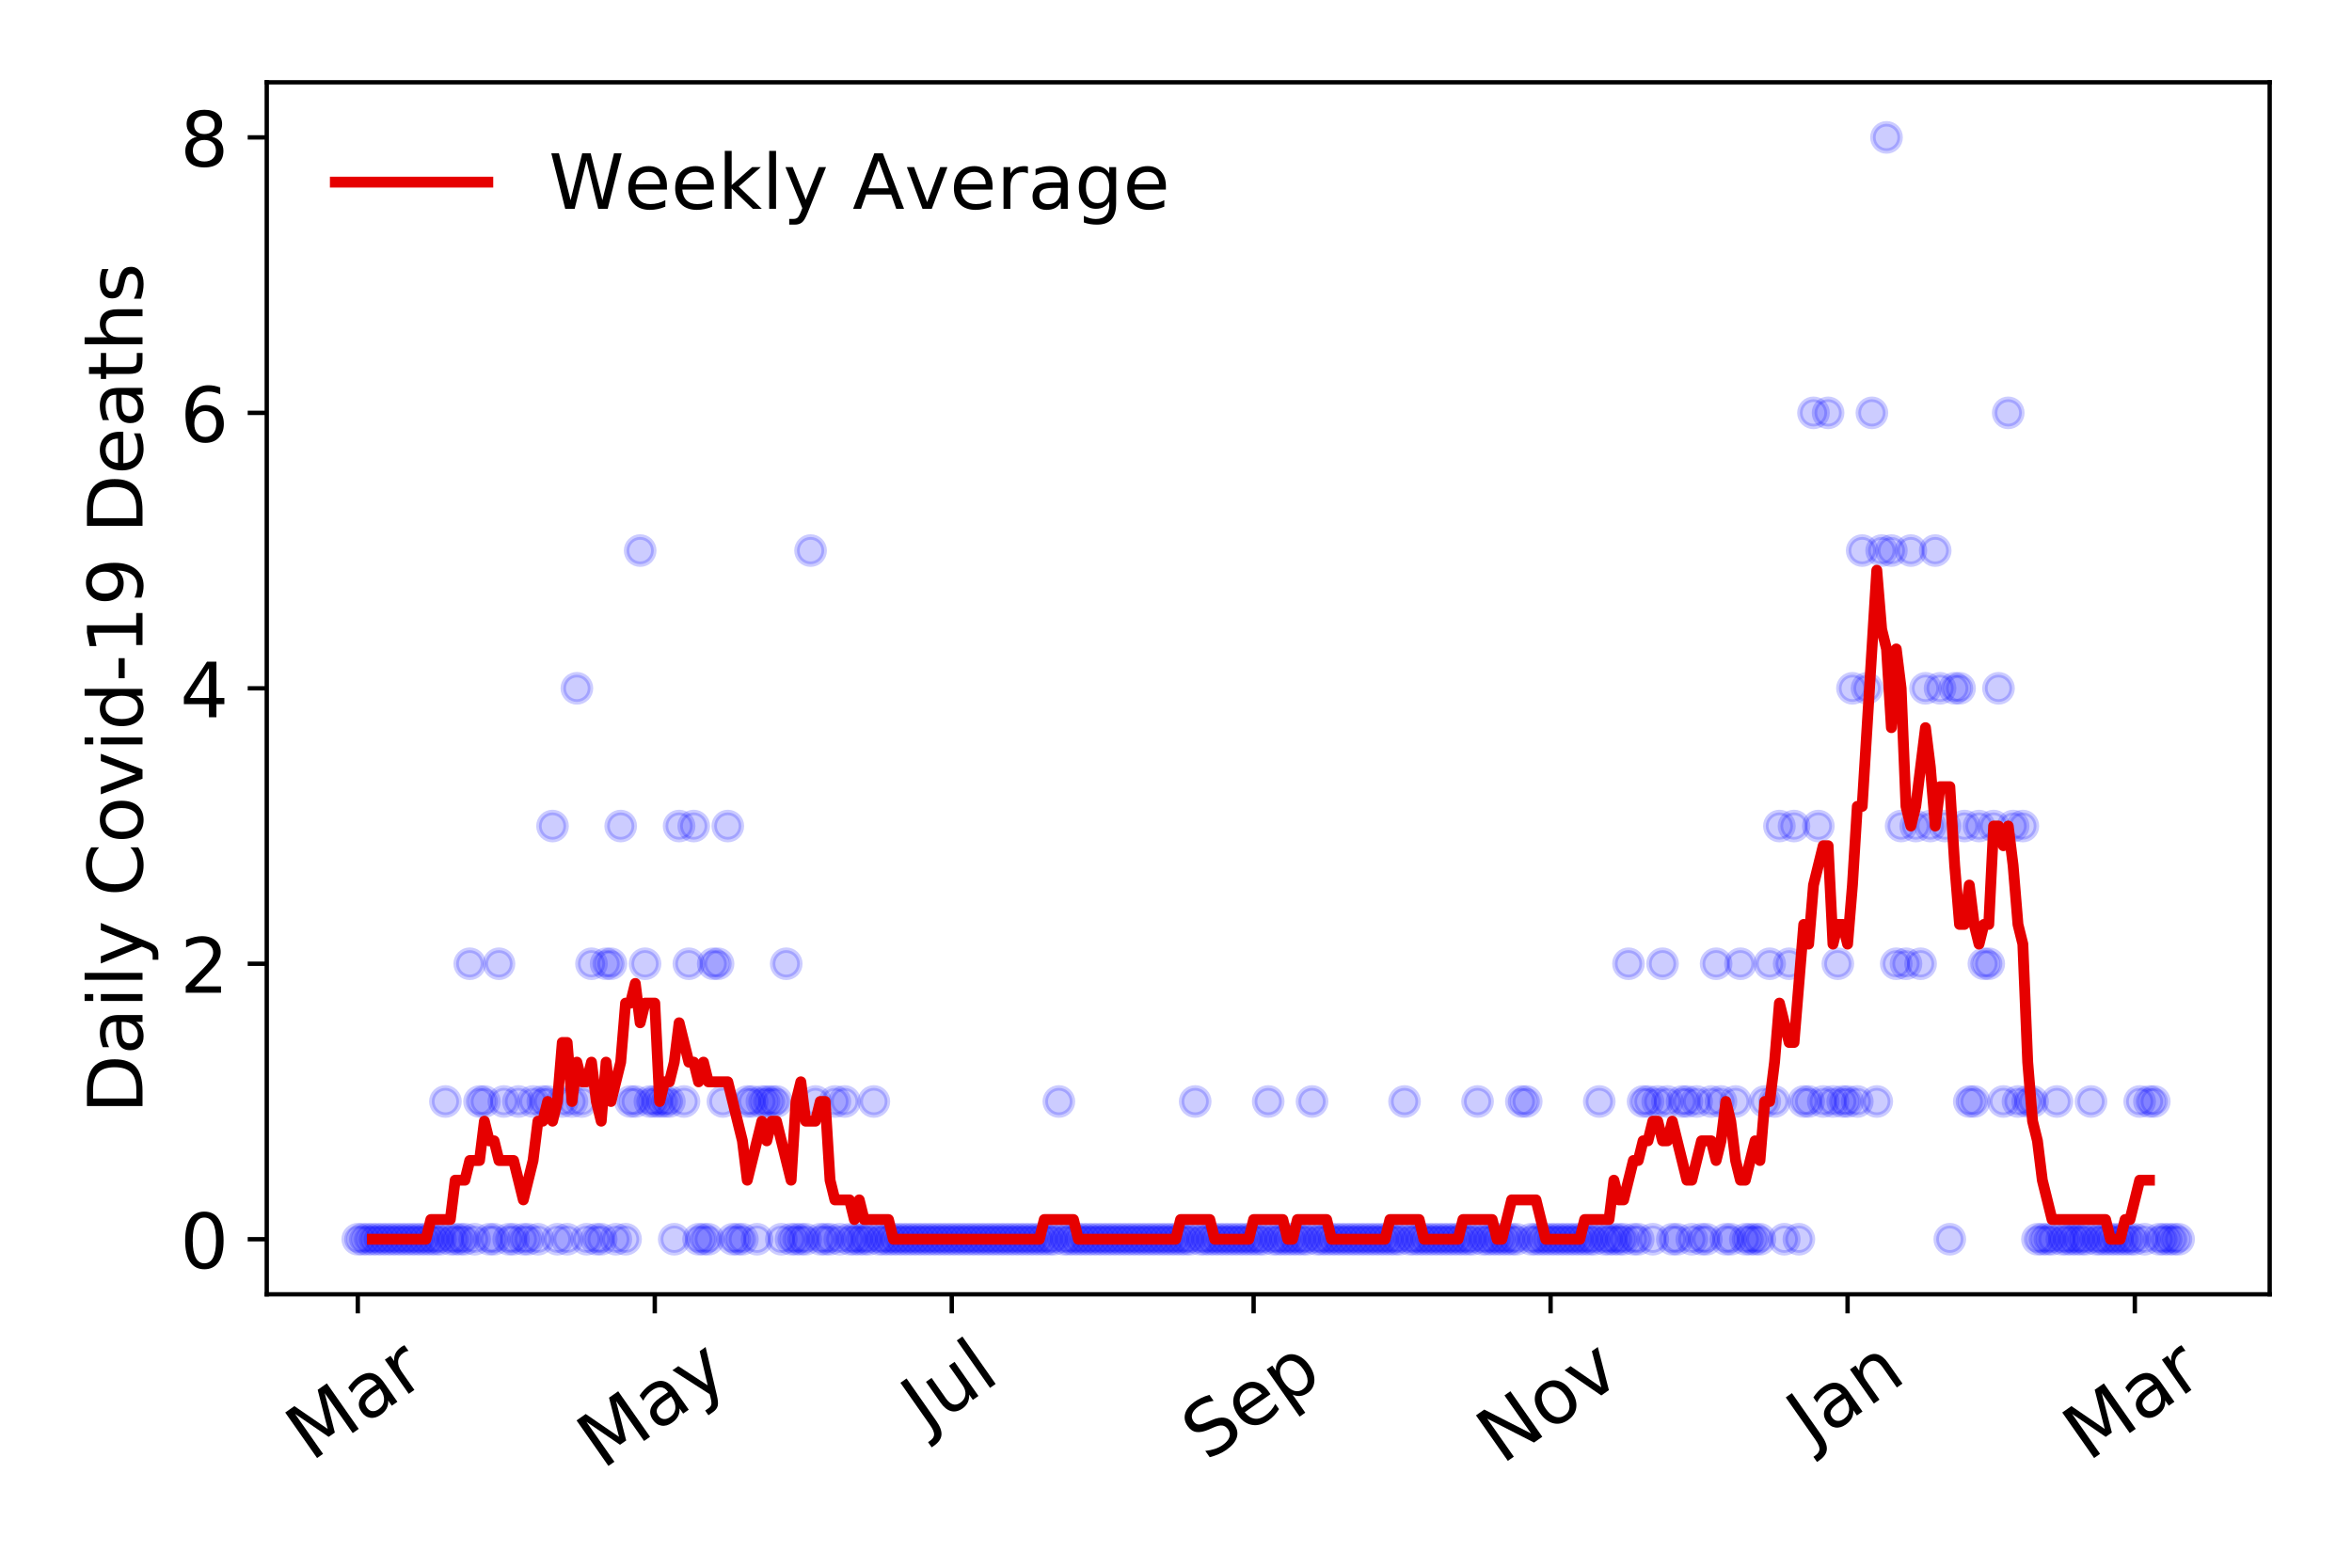 <?xml version="1.0" encoding="utf-8" standalone="no"?>
<!DOCTYPE svg PUBLIC "-//W3C//DTD SVG 1.1//EN"
  "http://www.w3.org/Graphics/SVG/1.1/DTD/svg11.dtd">
<!-- Created with matplotlib (https://matplotlib.org/) -->
<svg height="288pt" version="1.1" viewBox="0 0 432 288" width="432pt" xmlns="http://www.w3.org/2000/svg" xmlns:xlink="http://www.w3.org/1999/xlink">
 <defs>
  <style type="text/css">
*{stroke-linecap:butt;stroke-linejoin:round;}
  </style>
 </defs>
 <g id="figure_1">
  <g id="patch_1">
   <path d="M 0 288 
L 432 288 
L 432 0 
L 0 0 
z
" style="fill:#ffffff;"/>
  </g>
  <g id="axes_1">
   <g id="patch_2">
    <path d="M 48.995 237.778 
L 416.88 237.778 
L 416.88 15.12 
L 48.995 15.12 
z
" style="fill:#ffffff;"/>
   </g>
   <g id="matplotlib.axis_1">
    <g id="xtick_1">
     <g id="line2d_1">
      <defs>
       <path d="M 0 0 
L 0 3.5 
" id="m9d3dd1fbe0" style="stroke:#000000;stroke-width:0.8;"/>
      </defs>
      <g>
       <use style="stroke:#000000;stroke-width:0.8;" x="65.717" xlink:href="#m9d3dd1fbe0" y="237.778"/>
      </g>
     </g>
     <g id="text_1">
      <!-- Mar -->
      <defs>
       <path d="M 9.812 72.906 
L 24.516 72.906 
L 43.109 23.297 
L 61.812 72.906 
L 76.516 72.906 
L 76.516 0 
L 66.891 0 
L 66.891 64.016 
L 48.094 14.016 
L 38.188 14.016 
L 19.391 64.016 
L 19.391 0 
L 9.812 0 
z
" id="DejaVuSans-77"/>
       <path d="M 34.281 27.484 
Q 23.391 27.484 19.188 25 
Q 14.984 22.516 14.984 16.5 
Q 14.984 11.719 18.141 8.906 
Q 21.297 6.109 26.703 6.109 
Q 34.188 6.109 38.703 11.406 
Q 43.219 16.703 43.219 25.484 
L 43.219 27.484 
z
M 52.203 31.203 
L 52.203 0 
L 43.219 0 
L 43.219 8.297 
Q 40.141 3.328 35.547 0.953 
Q 30.953 -1.422 24.312 -1.422 
Q 15.922 -1.422 10.953 3.297 
Q 6 8.016 6 15.922 
Q 6 25.141 12.172 29.828 
Q 18.359 34.516 30.609 34.516 
L 43.219 34.516 
L 43.219 35.406 
Q 43.219 41.609 39.141 45 
Q 35.062 48.391 27.688 48.391 
Q 23 48.391 18.547 47.266 
Q 14.109 46.141 10.016 43.891 
L 10.016 52.203 
Q 14.938 54.109 19.578 55.047 
Q 24.219 56 28.609 56 
Q 40.484 56 46.344 49.844 
Q 52.203 43.703 52.203 31.203 
z
" id="DejaVuSans-97"/>
       <path d="M 41.109 46.297 
Q 39.594 47.172 37.812 47.578 
Q 36.031 48 33.891 48 
Q 26.266 48 22.188 43.047 
Q 18.109 38.094 18.109 28.812 
L 18.109 0 
L 9.078 0 
L 9.078 54.688 
L 18.109 54.688 
L 18.109 46.188 
Q 20.953 51.172 25.484 53.578 
Q 30.031 56 36.531 56 
Q 37.453 56 38.578 55.875 
Q 39.703 55.766 41.062 55.516 
z
" id="DejaVuSans-114"/>
      </defs>
      <g transform="translate(57.114 268.643)rotate(-35)scale(0.14 -0.14)">
       <use xlink:href="#DejaVuSans-77"/>
       <use x="86.279" xlink:href="#DejaVuSans-97"/>
       <use x="147.559" xlink:href="#DejaVuSans-114"/>
      </g>
     </g>
    </g>
    <g id="xtick_2">
     <g id="line2d_2">
      <g>
       <use style="stroke:#000000;stroke-width:0.8;" x="120.265" xlink:href="#m9d3dd1fbe0" y="237.778"/>
      </g>
     </g>
     <g id="text_2">
      <!-- May -->
      <defs>
       <path d="M 32.172 -5.078 
Q 28.375 -14.844 24.75 -17.812 
Q 21.141 -20.797 15.094 -20.797 
L 7.906 -20.797 
L 7.906 -13.281 
L 13.188 -13.281 
Q 16.891 -13.281 18.938 -11.516 
Q 21 -9.766 23.484 -3.219 
L 25.094 0.875 
L 2.984 54.688 
L 12.5 54.688 
L 29.594 11.922 
L 46.688 54.688 
L 56.203 54.688 
z
" id="DejaVuSans-121"/>
      </defs>
      <g transform="translate(110.626 270.094)rotate(-35)scale(0.14 -0.14)">
       <use xlink:href="#DejaVuSans-77"/>
       <use x="86.279" xlink:href="#DejaVuSans-97"/>
       <use x="147.559" xlink:href="#DejaVuSans-121"/>
      </g>
     </g>
    </g>
    <g id="xtick_3">
     <g id="line2d_3">
      <g>
       <use style="stroke:#000000;stroke-width:0.8;" x="174.813" xlink:href="#m9d3dd1fbe0" y="237.778"/>
      </g>
     </g>
     <g id="text_3">
      <!-- Jul -->
      <defs>
       <path d="M 9.812 72.906 
L 19.672 72.906 
L 19.672 5.078 
Q 19.672 -8.109 14.672 -14.062 
Q 9.672 -20.016 -1.422 -20.016 
L -5.172 -20.016 
L -5.172 -11.719 
L -2.094 -11.719 
Q 4.438 -11.719 7.125 -8.047 
Q 9.812 -4.391 9.812 5.078 
z
" id="DejaVuSans-74"/>
       <path d="M 8.5 21.578 
L 8.5 54.688 
L 17.484 54.688 
L 17.484 21.922 
Q 17.484 14.156 20.5 10.266 
Q 23.531 6.391 29.594 6.391 
Q 36.859 6.391 41.078 11.031 
Q 45.312 15.672 45.312 23.688 
L 45.312 54.688 
L 54.297 54.688 
L 54.297 0 
L 45.312 0 
L 45.312 8.406 
Q 42.047 3.422 37.719 1 
Q 33.406 -1.422 27.688 -1.422 
Q 18.266 -1.422 13.375 4.438 
Q 8.5 10.297 8.5 21.578 
z
M 31.109 56 
z
" id="DejaVuSans-117"/>
       <path d="M 9.422 75.984 
L 18.406 75.984 
L 18.406 0 
L 9.422 0 
z
" id="DejaVuSans-108"/>
      </defs>
      <g transform="translate(170.11 263.181)rotate(-35)scale(0.14 -0.14)">
       <use xlink:href="#DejaVuSans-74"/>
       <use x="29.492" xlink:href="#DejaVuSans-117"/>
       <use x="92.871" xlink:href="#DejaVuSans-108"/>
      </g>
     </g>
    </g>
    <g id="xtick_4">
     <g id="line2d_4">
      <g>
       <use style="stroke:#000000;stroke-width:0.8;" x="230.255" xlink:href="#m9d3dd1fbe0" y="237.778"/>
      </g>
     </g>
     <g id="text_4">
      <!-- Sep -->
      <defs>
       <path d="M 53.516 70.516 
L 53.516 60.891 
Q 47.906 63.578 42.922 64.891 
Q 37.938 66.219 33.297 66.219 
Q 25.25 66.219 20.875 63.094 
Q 16.5 59.969 16.5 54.203 
Q 16.5 49.359 19.406 46.891 
Q 22.312 44.438 30.422 42.922 
L 36.375 41.703 
Q 47.406 39.594 52.656 34.297 
Q 57.906 29 57.906 20.125 
Q 57.906 9.516 50.797 4.047 
Q 43.703 -1.422 29.984 -1.422 
Q 24.812 -1.422 18.969 -0.25 
Q 13.141 0.922 6.891 3.219 
L 6.891 13.375 
Q 12.891 10.016 18.656 8.297 
Q 24.422 6.594 29.984 6.594 
Q 38.422 6.594 43.016 9.906 
Q 47.609 13.234 47.609 19.391 
Q 47.609 24.75 44.312 27.781 
Q 41.016 30.812 33.5 32.328 
L 27.484 33.5 
Q 16.453 35.688 11.516 40.375 
Q 6.594 45.062 6.594 53.422 
Q 6.594 63.094 13.406 68.656 
Q 20.219 74.219 32.172 74.219 
Q 37.312 74.219 42.625 73.281 
Q 47.953 72.359 53.516 70.516 
z
" id="DejaVuSans-83"/>
       <path d="M 56.203 29.594 
L 56.203 25.203 
L 14.891 25.203 
Q 15.484 15.922 20.484 11.062 
Q 25.484 6.203 34.422 6.203 
Q 39.594 6.203 44.453 7.469 
Q 49.312 8.734 54.109 11.281 
L 54.109 2.781 
Q 49.266 0.734 44.188 -0.344 
Q 39.109 -1.422 33.891 -1.422 
Q 20.797 -1.422 13.156 6.188 
Q 5.516 13.812 5.516 26.812 
Q 5.516 40.234 12.766 48.109 
Q 20.016 56 32.328 56 
Q 43.359 56 49.781 48.891 
Q 56.203 41.797 56.203 29.594 
z
M 47.219 32.234 
Q 47.125 39.594 43.094 43.984 
Q 39.062 48.391 32.422 48.391 
Q 24.906 48.391 20.391 44.141 
Q 15.875 39.891 15.188 32.172 
z
" id="DejaVuSans-101"/>
       <path d="M 18.109 8.203 
L 18.109 -20.797 
L 9.078 -20.797 
L 9.078 54.688 
L 18.109 54.688 
L 18.109 46.391 
Q 20.953 51.266 25.266 53.625 
Q 29.594 56 35.594 56 
Q 45.562 56 51.781 48.094 
Q 58.016 40.188 58.016 27.297 
Q 58.016 14.406 51.781 6.484 
Q 45.562 -1.422 35.594 -1.422 
Q 29.594 -1.422 25.266 0.953 
Q 20.953 3.328 18.109 8.203 
z
M 48.688 27.297 
Q 48.688 37.203 44.609 42.844 
Q 40.531 48.484 33.406 48.484 
Q 26.266 48.484 22.188 42.844 
Q 18.109 37.203 18.109 27.297 
Q 18.109 17.391 22.188 11.75 
Q 26.266 6.109 33.406 6.109 
Q 40.531 6.109 44.609 11.75 
Q 48.688 17.391 48.688 27.297 
z
" id="DejaVuSans-112"/>
      </defs>
      <g transform="translate(221.662 268.629)rotate(-35)scale(0.14 -0.14)">
       <use xlink:href="#DejaVuSans-83"/>
       <use x="63.477" xlink:href="#DejaVuSans-101"/>
       <use x="125" xlink:href="#DejaVuSans-112"/>
      </g>
     </g>
    </g>
    <g id="xtick_5">
     <g id="line2d_5">
      <g>
       <use style="stroke:#000000;stroke-width:0.8;" x="284.803" xlink:href="#m9d3dd1fbe0" y="237.778"/>
      </g>
     </g>
     <g id="text_5">
      <!-- Nov -->
      <defs>
       <path d="M 9.812 72.906 
L 23.094 72.906 
L 55.422 11.922 
L 55.422 72.906 
L 64.984 72.906 
L 64.984 0 
L 51.703 0 
L 19.391 60.984 
L 19.391 0 
L 9.812 0 
z
" id="DejaVuSans-78"/>
       <path d="M 30.609 48.391 
Q 23.391 48.391 19.188 42.75 
Q 14.984 37.109 14.984 27.297 
Q 14.984 17.484 19.156 11.844 
Q 23.344 6.203 30.609 6.203 
Q 37.797 6.203 41.984 11.859 
Q 46.188 17.531 46.188 27.297 
Q 46.188 37.016 41.984 42.703 
Q 37.797 48.391 30.609 48.391 
z
M 30.609 56 
Q 42.328 56 49.016 48.375 
Q 55.719 40.766 55.719 27.297 
Q 55.719 13.875 49.016 6.219 
Q 42.328 -1.422 30.609 -1.422 
Q 18.844 -1.422 12.172 6.219 
Q 5.516 13.875 5.516 27.297 
Q 5.516 40.766 12.172 48.375 
Q 18.844 56 30.609 56 
z
" id="DejaVuSans-111"/>
       <path d="M 2.984 54.688 
L 12.5 54.688 
L 29.594 8.797 
L 46.688 54.688 
L 56.203 54.688 
L 35.688 0 
L 23.484 0 
z
" id="DejaVuSans-118"/>
      </defs>
      <g transform="translate(275.826 269.166)rotate(-35)scale(0.14 -0.14)">
       <use xlink:href="#DejaVuSans-78"/>
       <use x="74.805" xlink:href="#DejaVuSans-111"/>
       <use x="135.986" xlink:href="#DejaVuSans-118"/>
      </g>
     </g>
    </g>
    <g id="xtick_6">
     <g id="line2d_6">
      <g>
       <use style="stroke:#000000;stroke-width:0.8;" x="339.351" xlink:href="#m9d3dd1fbe0" y="237.778"/>
      </g>
     </g>
     <g id="text_6">
      <!-- Jan -->
      <defs>
       <path d="M 54.891 33.016 
L 54.891 0 
L 45.906 0 
L 45.906 32.719 
Q 45.906 40.484 42.875 44.328 
Q 39.844 48.188 33.797 48.188 
Q 26.516 48.188 22.312 43.547 
Q 18.109 38.922 18.109 30.906 
L 18.109 0 
L 9.078 0 
L 9.078 54.688 
L 18.109 54.688 
L 18.109 46.188 
Q 21.344 51.125 25.703 53.562 
Q 30.078 56 35.797 56 
Q 45.219 56 50.047 50.172 
Q 54.891 44.344 54.891 33.016 
z
" id="DejaVuSans-110"/>
      </defs>
      <g transform="translate(332.727 265.871)rotate(-35)scale(0.14 -0.14)">
       <use xlink:href="#DejaVuSans-74"/>
       <use x="29.492" xlink:href="#DejaVuSans-97"/>
       <use x="90.771" xlink:href="#DejaVuSans-110"/>
      </g>
     </g>
    </g>
    <g id="xtick_7">
     <g id="line2d_7">
      <g>
       <use style="stroke:#000000;stroke-width:0.8;" x="392.11" xlink:href="#m9d3dd1fbe0" y="237.778"/>
      </g>
     </g>
     <g id="text_7">
      <!-- Mar -->
      <g transform="translate(383.507 268.643)rotate(-35)scale(0.14 -0.14)">
       <use xlink:href="#DejaVuSans-77"/>
       <use x="86.279" xlink:href="#DejaVuSans-97"/>
       <use x="147.559" xlink:href="#DejaVuSans-114"/>
      </g>
     </g>
    </g>
   </g>
   <g id="matplotlib.axis_2">
    <g id="ytick_1">
     <g id="line2d_8">
      <defs>
       <path d="M 0 0 
L -3.5 0 
" id="meb981cb120" style="stroke:#000000;stroke-width:0.8;"/>
      </defs>
      <g>
       <use style="stroke:#000000;stroke-width:0.8;" x="48.995" xlink:href="#meb981cb120" y="227.657"/>
      </g>
     </g>
     <g id="text_8">
      <!-- 0 -->
      <defs>
       <path d="M 31.781 66.406 
Q 24.172 66.406 20.328 58.906 
Q 16.5 51.422 16.5 36.375 
Q 16.5 21.391 20.328 13.891 
Q 24.172 6.391 31.781 6.391 
Q 39.453 6.391 43.281 13.891 
Q 47.125 21.391 47.125 36.375 
Q 47.125 51.422 43.281 58.906 
Q 39.453 66.406 31.781 66.406 
z
M 31.781 74.219 
Q 44.047 74.219 50.516 64.516 
Q 56.984 54.828 56.984 36.375 
Q 56.984 17.969 50.516 8.266 
Q 44.047 -1.422 31.781 -1.422 
Q 19.531 -1.422 13.062 8.266 
Q 6.594 17.969 6.594 36.375 
Q 6.594 54.828 13.062 64.516 
Q 19.531 74.219 31.781 74.219 
z
" id="DejaVuSans-48"/>
      </defs>
      <g transform="translate(33.087 232.976)scale(0.14 -0.14)">
       <use xlink:href="#DejaVuSans-48"/>
      </g>
     </g>
    </g>
    <g id="ytick_2">
     <g id="line2d_9">
      <g>
       <use style="stroke:#000000;stroke-width:0.8;" x="48.995" xlink:href="#meb981cb120" y="177.053"/>
      </g>
     </g>
     <g id="text_9">
      <!-- 2 -->
      <defs>
       <path d="M 19.188 8.297 
L 53.609 8.297 
L 53.609 0 
L 7.328 0 
L 7.328 8.297 
Q 12.938 14.109 22.625 23.891 
Q 32.328 33.688 34.812 36.531 
Q 39.547 41.844 41.422 45.531 
Q 43.312 49.219 43.312 52.781 
Q 43.312 58.594 39.234 62.25 
Q 35.156 65.922 28.609 65.922 
Q 23.969 65.922 18.812 64.312 
Q 13.672 62.703 7.812 59.422 
L 7.812 69.391 
Q 13.766 71.781 18.938 73 
Q 24.125 74.219 28.422 74.219 
Q 39.75 74.219 46.484 68.547 
Q 53.219 62.891 53.219 53.422 
Q 53.219 48.922 51.531 44.891 
Q 49.859 40.875 45.406 35.406 
Q 44.188 33.984 37.641 27.219 
Q 31.109 20.453 19.188 8.297 
z
" id="DejaVuSans-50"/>
      </defs>
      <g transform="translate(33.087 182.372)scale(0.14 -0.14)">
       <use xlink:href="#DejaVuSans-50"/>
      </g>
     </g>
    </g>
    <g id="ytick_3">
     <g id="line2d_10">
      <g>
       <use style="stroke:#000000;stroke-width:0.8;" x="48.995" xlink:href="#meb981cb120" y="126.449"/>
      </g>
     </g>
     <g id="text_10">
      <!-- 4 -->
      <defs>
       <path d="M 37.797 64.312 
L 12.891 25.391 
L 37.797 25.391 
z
M 35.203 72.906 
L 47.609 72.906 
L 47.609 25.391 
L 58.016 25.391 
L 58.016 17.188 
L 47.609 17.188 
L 47.609 0 
L 37.797 0 
L 37.797 17.188 
L 4.891 17.188 
L 4.891 26.703 
z
" id="DejaVuSans-52"/>
      </defs>
      <g transform="translate(33.087 131.768)scale(0.14 -0.14)">
       <use xlink:href="#DejaVuSans-52"/>
      </g>
     </g>
    </g>
    <g id="ytick_4">
     <g id="line2d_11">
      <g>
       <use style="stroke:#000000;stroke-width:0.8;" x="48.995" xlink:href="#meb981cb120" y="75.845"/>
      </g>
     </g>
     <g id="text_11">
      <!-- 6 -->
      <defs>
       <path d="M 33.016 40.375 
Q 26.375 40.375 22.484 35.828 
Q 18.609 31.297 18.609 23.391 
Q 18.609 15.531 22.484 10.953 
Q 26.375 6.391 33.016 6.391 
Q 39.656 6.391 43.531 10.953 
Q 47.406 15.531 47.406 23.391 
Q 47.406 31.297 43.531 35.828 
Q 39.656 40.375 33.016 40.375 
z
M 52.594 71.297 
L 52.594 62.312 
Q 48.875 64.062 45.094 64.984 
Q 41.312 65.922 37.594 65.922 
Q 27.828 65.922 22.672 59.328 
Q 17.531 52.734 16.797 39.406 
Q 19.672 43.656 24.016 45.922 
Q 28.375 48.188 33.594 48.188 
Q 44.578 48.188 50.953 41.516 
Q 57.328 34.859 57.328 23.391 
Q 57.328 12.156 50.688 5.359 
Q 44.047 -1.422 33.016 -1.422 
Q 20.359 -1.422 13.672 8.266 
Q 6.984 17.969 6.984 36.375 
Q 6.984 53.656 15.188 63.938 
Q 23.391 74.219 37.203 74.219 
Q 40.922 74.219 44.703 73.484 
Q 48.484 72.75 52.594 71.297 
z
" id="DejaVuSans-54"/>
      </defs>
      <g transform="translate(33.087 81.164)scale(0.14 -0.14)">
       <use xlink:href="#DejaVuSans-54"/>
      </g>
     </g>
    </g>
    <g id="ytick_5">
     <g id="line2d_12">
      <g>
       <use style="stroke:#000000;stroke-width:0.8;" x="48.995" xlink:href="#meb981cb120" y="25.241"/>
      </g>
     </g>
     <g id="text_12">
      <!-- 8 -->
      <defs>
       <path d="M 31.781 34.625 
Q 24.75 34.625 20.719 30.859 
Q 16.703 27.094 16.703 20.516 
Q 16.703 13.922 20.719 10.156 
Q 24.75 6.391 31.781 6.391 
Q 38.812 6.391 42.859 10.172 
Q 46.922 13.969 46.922 20.516 
Q 46.922 27.094 42.891 30.859 
Q 38.875 34.625 31.781 34.625 
z
M 21.922 38.812 
Q 15.578 40.375 12.031 44.719 
Q 8.5 49.078 8.5 55.328 
Q 8.5 64.062 14.719 69.141 
Q 20.953 74.219 31.781 74.219 
Q 42.672 74.219 48.875 69.141 
Q 55.078 64.062 55.078 55.328 
Q 55.078 49.078 51.531 44.719 
Q 48 40.375 41.703 38.812 
Q 48.828 37.156 52.797 32.312 
Q 56.781 27.484 56.781 20.516 
Q 56.781 9.906 50.312 4.234 
Q 43.844 -1.422 31.781 -1.422 
Q 19.734 -1.422 13.25 4.234 
Q 6.781 9.906 6.781 20.516 
Q 6.781 27.484 10.781 32.312 
Q 14.797 37.156 21.922 38.812 
z
M 18.312 54.391 
Q 18.312 48.734 21.844 45.562 
Q 25.391 42.391 31.781 42.391 
Q 38.141 42.391 41.719 45.562 
Q 45.312 48.734 45.312 54.391 
Q 45.312 60.062 41.719 63.234 
Q 38.141 66.406 31.781 66.406 
Q 25.391 66.406 21.844 63.234 
Q 18.312 60.062 18.312 54.391 
z
" id="DejaVuSans-56"/>
      </defs>
      <g transform="translate(33.087 30.56)scale(0.14 -0.14)">
       <use xlink:href="#DejaVuSans-56"/>
      </g>
     </g>
    </g>
    <g id="text_13">
     <!-- Daily Covid-19 Deaths -->
     <defs>
      <path d="M 19.672 64.797 
L 19.672 8.109 
L 31.594 8.109 
Q 46.688 8.109 53.688 14.938 
Q 60.688 21.781 60.688 36.531 
Q 60.688 51.172 53.688 57.984 
Q 46.688 64.797 31.594 64.797 
z
M 9.812 72.906 
L 30.078 72.906 
Q 51.266 72.906 61.172 64.094 
Q 71.094 55.281 71.094 36.531 
Q 71.094 17.672 61.125 8.828 
Q 51.172 0 30.078 0 
L 9.812 0 
z
" id="DejaVuSans-68"/>
      <path d="M 9.422 54.688 
L 18.406 54.688 
L 18.406 0 
L 9.422 0 
z
M 9.422 75.984 
L 18.406 75.984 
L 18.406 64.594 
L 9.422 64.594 
z
" id="DejaVuSans-105"/>
      <path id="DejaVuSans-32"/>
      <path d="M 64.406 67.281 
L 64.406 56.891 
Q 59.422 61.531 53.781 63.812 
Q 48.141 66.109 41.797 66.109 
Q 29.297 66.109 22.656 58.469 
Q 16.016 50.828 16.016 36.375 
Q 16.016 21.969 22.656 14.328 
Q 29.297 6.688 41.797 6.688 
Q 48.141 6.688 53.781 8.984 
Q 59.422 11.281 64.406 15.922 
L 64.406 5.609 
Q 59.234 2.094 53.438 0.328 
Q 47.656 -1.422 41.219 -1.422 
Q 24.656 -1.422 15.125 8.703 
Q 5.609 18.844 5.609 36.375 
Q 5.609 53.953 15.125 64.078 
Q 24.656 74.219 41.219 74.219 
Q 47.75 74.219 53.531 72.484 
Q 59.328 70.75 64.406 67.281 
z
" id="DejaVuSans-67"/>
      <path d="M 45.406 46.391 
L 45.406 75.984 
L 54.391 75.984 
L 54.391 0 
L 45.406 0 
L 45.406 8.203 
Q 42.578 3.328 38.25 0.953 
Q 33.938 -1.422 27.875 -1.422 
Q 17.969 -1.422 11.734 6.484 
Q 5.516 14.406 5.516 27.297 
Q 5.516 40.188 11.734 48.094 
Q 17.969 56 27.875 56 
Q 33.938 56 38.25 53.625 
Q 42.578 51.266 45.406 46.391 
z
M 14.797 27.297 
Q 14.797 17.391 18.875 11.75 
Q 22.953 6.109 30.078 6.109 
Q 37.203 6.109 41.297 11.75 
Q 45.406 17.391 45.406 27.297 
Q 45.406 37.203 41.297 42.844 
Q 37.203 48.484 30.078 48.484 
Q 22.953 48.484 18.875 42.844 
Q 14.797 37.203 14.797 27.297 
z
" id="DejaVuSans-100"/>
      <path d="M 4.891 31.391 
L 31.203 31.391 
L 31.203 23.391 
L 4.891 23.391 
z
" id="DejaVuSans-45"/>
      <path d="M 12.406 8.297 
L 28.516 8.297 
L 28.516 63.922 
L 10.984 60.406 
L 10.984 69.391 
L 28.422 72.906 
L 38.281 72.906 
L 38.281 8.297 
L 54.391 8.297 
L 54.391 0 
L 12.406 0 
z
" id="DejaVuSans-49"/>
      <path d="M 10.984 1.516 
L 10.984 10.5 
Q 14.703 8.734 18.5 7.812 
Q 22.312 6.891 25.984 6.891 
Q 35.75 6.891 40.891 13.453 
Q 46.047 20.016 46.781 33.406 
Q 43.953 29.203 39.594 26.953 
Q 35.25 24.703 29.984 24.703 
Q 19.047 24.703 12.672 31.312 
Q 6.297 37.938 6.297 49.422 
Q 6.297 60.641 12.938 67.422 
Q 19.578 74.219 30.609 74.219 
Q 43.266 74.219 49.922 64.516 
Q 56.594 54.828 56.594 36.375 
Q 56.594 19.141 48.406 8.859 
Q 40.234 -1.422 26.422 -1.422 
Q 22.703 -1.422 18.891 -0.688 
Q 15.094 0.047 10.984 1.516 
z
M 30.609 32.422 
Q 37.25 32.422 41.125 36.953 
Q 45.016 41.5 45.016 49.422 
Q 45.016 57.281 41.125 61.844 
Q 37.25 66.406 30.609 66.406 
Q 23.969 66.406 20.094 61.844 
Q 16.219 57.281 16.219 49.422 
Q 16.219 41.5 20.094 36.953 
Q 23.969 32.422 30.609 32.422 
z
" id="DejaVuSans-57"/>
      <path d="M 18.312 70.219 
L 18.312 54.688 
L 36.812 54.688 
L 36.812 47.703 
L 18.312 47.703 
L 18.312 18.016 
Q 18.312 11.328 20.141 9.422 
Q 21.969 7.516 27.594 7.516 
L 36.812 7.516 
L 36.812 0 
L 27.594 0 
Q 17.188 0 13.234 3.875 
Q 9.281 7.766 9.281 18.016 
L 9.281 47.703 
L 2.688 47.703 
L 2.688 54.688 
L 9.281 54.688 
L 9.281 70.219 
z
" id="DejaVuSans-116"/>
      <path d="M 54.891 33.016 
L 54.891 0 
L 45.906 0 
L 45.906 32.719 
Q 45.906 40.484 42.875 44.328 
Q 39.844 48.188 33.797 48.188 
Q 26.516 48.188 22.312 43.547 
Q 18.109 38.922 18.109 30.906 
L 18.109 0 
L 9.078 0 
L 9.078 75.984 
L 18.109 75.984 
L 18.109 46.188 
Q 21.344 51.125 25.703 53.562 
Q 30.078 56 35.797 56 
Q 45.219 56 50.047 50.172 
Q 54.891 44.344 54.891 33.016 
z
" id="DejaVuSans-104"/>
      <path d="M 44.281 53.078 
L 44.281 44.578 
Q 40.484 46.531 36.375 47.5 
Q 32.281 48.484 27.875 48.484 
Q 21.188 48.484 17.844 46.438 
Q 14.5 44.391 14.5 40.281 
Q 14.5 37.156 16.891 35.375 
Q 19.281 33.594 26.516 31.984 
L 29.594 31.297 
Q 39.156 29.25 43.188 25.516 
Q 47.219 21.781 47.219 15.094 
Q 47.219 7.469 41.188 3.016 
Q 35.156 -1.422 24.609 -1.422 
Q 20.219 -1.422 15.453 -0.562 
Q 10.688 0.297 5.422 2 
L 5.422 11.281 
Q 10.406 8.688 15.234 7.391 
Q 20.062 6.109 24.812 6.109 
Q 31.156 6.109 34.562 8.281 
Q 37.984 10.453 37.984 14.406 
Q 37.984 18.062 35.516 20.016 
Q 33.062 21.969 24.703 23.781 
L 21.578 24.516 
Q 13.234 26.266 9.516 29.906 
Q 5.812 33.547 5.812 39.891 
Q 5.812 47.609 11.281 51.797 
Q 16.75 56 26.812 56 
Q 31.781 56 36.172 55.266 
Q 40.578 54.547 44.281 53.078 
z
" id="DejaVuSans-115"/>
     </defs>
     <g transform="translate(26.176 204.56)rotate(-90)scale(0.14 -0.14)">
      <use xlink:href="#DejaVuSans-68"/>
      <use x="77.002" xlink:href="#DejaVuSans-97"/>
      <use x="138.281" xlink:href="#DejaVuSans-105"/>
      <use x="166.064" xlink:href="#DejaVuSans-108"/>
      <use x="193.848" xlink:href="#DejaVuSans-121"/>
      <use x="253.027" xlink:href="#DejaVuSans-32"/>
      <use x="284.814" xlink:href="#DejaVuSans-67"/>
      <use x="354.639" xlink:href="#DejaVuSans-111"/>
      <use x="415.82" xlink:href="#DejaVuSans-118"/>
      <use x="475" xlink:href="#DejaVuSans-105"/>
      <use x="502.783" xlink:href="#DejaVuSans-100"/>
      <use x="566.26" xlink:href="#DejaVuSans-45"/>
      <use x="602.344" xlink:href="#DejaVuSans-49"/>
      <use x="665.967" xlink:href="#DejaVuSans-57"/>
      <use x="729.59" xlink:href="#DejaVuSans-32"/>
      <use x="761.377" xlink:href="#DejaVuSans-68"/>
      <use x="838.379" xlink:href="#DejaVuSans-101"/>
      <use x="899.902" xlink:href="#DejaVuSans-97"/>
      <use x="961.182" xlink:href="#DejaVuSans-116"/>
      <use x="1000.391" xlink:href="#DejaVuSans-104"/>
      <use x="1063.77" xlink:href="#DejaVuSans-115"/>
     </g>
    </g>
   </g>
   <g id="line2d_13">
    <defs>
     <path d="M 0 2.5 
C 0.663 2.5 1.299 2.237 1.768 1.768 
C 2.237 1.299 2.5 0.663 2.5 0 
C 2.5 -0.663 2.237 -1.299 1.768 -1.768 
C 1.299 -2.237 0.663 -2.5 0 -2.5 
C -0.663 -2.5 -1.299 -2.237 -1.768 -1.768 
C -2.237 -1.299 -2.5 -0.663 -2.5 0 
C -2.5 0.663 -2.237 1.299 -1.768 1.768 
C -1.299 2.237 -0.663 2.5 0 2.5 
z
" id="m71872b6f9f" style="stroke:#0000ff;stroke-opacity:0.2;"/>
    </defs>
    <g clip-path="url(#pe577657203)">
     <use style="fill:#0000ff;fill-opacity:0.2;stroke:#0000ff;stroke-opacity:0.2;" x="65.717" xlink:href="#m71872b6f9f" y="227.657"/>
     <use style="fill:#0000ff;fill-opacity:0.2;stroke:#0000ff;stroke-opacity:0.2;" x="66.611" xlink:href="#m71872b6f9f" y="227.657"/>
     <use style="fill:#0000ff;fill-opacity:0.2;stroke:#0000ff;stroke-opacity:0.2;" x="67.505" xlink:href="#m71872b6f9f" y="227.657"/>
     <use style="fill:#0000ff;fill-opacity:0.2;stroke:#0000ff;stroke-opacity:0.2;" x="68.4" xlink:href="#m71872b6f9f" y="227.657"/>
     <use style="fill:#0000ff;fill-opacity:0.2;stroke:#0000ff;stroke-opacity:0.2;" x="69.294" xlink:href="#m71872b6f9f" y="227.657"/>
     <use style="fill:#0000ff;fill-opacity:0.2;stroke:#0000ff;stroke-opacity:0.2;" x="70.188" xlink:href="#m71872b6f9f" y="227.657"/>
     <use style="fill:#0000ff;fill-opacity:0.2;stroke:#0000ff;stroke-opacity:0.2;" x="71.082" xlink:href="#m71872b6f9f" y="227.657"/>
     <use style="fill:#0000ff;fill-opacity:0.2;stroke:#0000ff;stroke-opacity:0.2;" x="71.977" xlink:href="#m71872b6f9f" y="227.657"/>
     <use style="fill:#0000ff;fill-opacity:0.2;stroke:#0000ff;stroke-opacity:0.2;" x="72.871" xlink:href="#m71872b6f9f" y="227.657"/>
     <use style="fill:#0000ff;fill-opacity:0.2;stroke:#0000ff;stroke-opacity:0.2;" x="73.765" xlink:href="#m71872b6f9f" y="227.657"/>
     <use style="fill:#0000ff;fill-opacity:0.2;stroke:#0000ff;stroke-opacity:0.2;" x="74.659" xlink:href="#m71872b6f9f" y="227.657"/>
     <use style="fill:#0000ff;fill-opacity:0.2;stroke:#0000ff;stroke-opacity:0.2;" x="75.554" xlink:href="#m71872b6f9f" y="227.657"/>
     <use style="fill:#0000ff;fill-opacity:0.2;stroke:#0000ff;stroke-opacity:0.2;" x="76.448" xlink:href="#m71872b6f9f" y="227.657"/>
     <use style="fill:#0000ff;fill-opacity:0.2;stroke:#0000ff;stroke-opacity:0.2;" x="77.342" xlink:href="#m71872b6f9f" y="227.657"/>
     <use style="fill:#0000ff;fill-opacity:0.2;stroke:#0000ff;stroke-opacity:0.2;" x="78.236" xlink:href="#m71872b6f9f" y="227.657"/>
     <use style="fill:#0000ff;fill-opacity:0.2;stroke:#0000ff;stroke-opacity:0.2;" x="79.13" xlink:href="#m71872b6f9f" y="227.657"/>
     <use style="fill:#0000ff;fill-opacity:0.2;stroke:#0000ff;stroke-opacity:0.2;" x="80.025" xlink:href="#m71872b6f9f" y="227.657"/>
     <use style="fill:#0000ff;fill-opacity:0.2;stroke:#0000ff;stroke-opacity:0.2;" x="80.919" xlink:href="#m71872b6f9f" y="227.657"/>
     <use style="fill:#0000ff;fill-opacity:0.2;stroke:#0000ff;stroke-opacity:0.2;" x="81.813" xlink:href="#m71872b6f9f" y="202.355"/>
     <use style="fill:#0000ff;fill-opacity:0.2;stroke:#0000ff;stroke-opacity:0.2;" x="82.707" xlink:href="#m71872b6f9f" y="227.657"/>
     <use style="fill:#0000ff;fill-opacity:0.2;stroke:#0000ff;stroke-opacity:0.2;" x="83.602" xlink:href="#m71872b6f9f" y="227.657"/>
     <use style="fill:#0000ff;fill-opacity:0.2;stroke:#0000ff;stroke-opacity:0.2;" x="84.496" xlink:href="#m71872b6f9f" y="227.657"/>
     <use style="fill:#0000ff;fill-opacity:0.2;stroke:#0000ff;stroke-opacity:0.2;" x="85.39" xlink:href="#m71872b6f9f" y="227.657"/>
     <use style="fill:#0000ff;fill-opacity:0.2;stroke:#0000ff;stroke-opacity:0.2;" x="86.284" xlink:href="#m71872b6f9f" y="177.053"/>
     <use style="fill:#0000ff;fill-opacity:0.2;stroke:#0000ff;stroke-opacity:0.2;" x="87.178" xlink:href="#m71872b6f9f" y="227.657"/>
     <use style="fill:#0000ff;fill-opacity:0.2;stroke:#0000ff;stroke-opacity:0.2;" x="88.073" xlink:href="#m71872b6f9f" y="202.355"/>
     <use style="fill:#0000ff;fill-opacity:0.2;stroke:#0000ff;stroke-opacity:0.2;" x="88.967" xlink:href="#m71872b6f9f" y="202.355"/>
     <use style="fill:#0000ff;fill-opacity:0.2;stroke:#0000ff;stroke-opacity:0.2;" x="89.861" xlink:href="#m71872b6f9f" y="227.657"/>
     <use style="fill:#0000ff;fill-opacity:0.2;stroke:#0000ff;stroke-opacity:0.2;" x="90.755" xlink:href="#m71872b6f9f" y="227.657"/>
     <use style="fill:#0000ff;fill-opacity:0.2;stroke:#0000ff;stroke-opacity:0.2;" x="91.65" xlink:href="#m71872b6f9f" y="177.053"/>
     <use style="fill:#0000ff;fill-opacity:0.2;stroke:#0000ff;stroke-opacity:0.2;" x="92.544" xlink:href="#m71872b6f9f" y="202.355"/>
     <use style="fill:#0000ff;fill-opacity:0.2;stroke:#0000ff;stroke-opacity:0.2;" x="93.438" xlink:href="#m71872b6f9f" y="227.657"/>
     <use style="fill:#0000ff;fill-opacity:0.2;stroke:#0000ff;stroke-opacity:0.2;" x="94.332" xlink:href="#m71872b6f9f" y="227.657"/>
     <use style="fill:#0000ff;fill-opacity:0.2;stroke:#0000ff;stroke-opacity:0.2;" x="95.227" xlink:href="#m71872b6f9f" y="202.355"/>
     <use style="fill:#0000ff;fill-opacity:0.2;stroke:#0000ff;stroke-opacity:0.2;" x="96.121" xlink:href="#m71872b6f9f" y="227.657"/>
     <use style="fill:#0000ff;fill-opacity:0.2;stroke:#0000ff;stroke-opacity:0.2;" x="97.015" xlink:href="#m71872b6f9f" y="227.657"/>
     <use style="fill:#0000ff;fill-opacity:0.2;stroke:#0000ff;stroke-opacity:0.2;" x="97.909" xlink:href="#m71872b6f9f" y="202.355"/>
     <use style="fill:#0000ff;fill-opacity:0.2;stroke:#0000ff;stroke-opacity:0.2;" x="98.803" xlink:href="#m71872b6f9f" y="227.657"/>
     <use style="fill:#0000ff;fill-opacity:0.2;stroke:#0000ff;stroke-opacity:0.2;" x="99.698" xlink:href="#m71872b6f9f" y="202.355"/>
     <use style="fill:#0000ff;fill-opacity:0.2;stroke:#0000ff;stroke-opacity:0.2;" x="100.592" xlink:href="#m71872b6f9f" y="202.355"/>
     <use style="fill:#0000ff;fill-opacity:0.2;stroke:#0000ff;stroke-opacity:0.2;" x="101.486" xlink:href="#m71872b6f9f" y="151.751"/>
     <use style="fill:#0000ff;fill-opacity:0.2;stroke:#0000ff;stroke-opacity:0.2;" x="102.38" xlink:href="#m71872b6f9f" y="227.657"/>
     <use style="fill:#0000ff;fill-opacity:0.2;stroke:#0000ff;stroke-opacity:0.2;" x="103.275" xlink:href="#m71872b6f9f" y="202.355"/>
     <use style="fill:#0000ff;fill-opacity:0.2;stroke:#0000ff;stroke-opacity:0.2;" x="104.169" xlink:href="#m71872b6f9f" y="227.657"/>
     <use style="fill:#0000ff;fill-opacity:0.2;stroke:#0000ff;stroke-opacity:0.2;" x="105.063" xlink:href="#m71872b6f9f" y="202.355"/>
     <use style="fill:#0000ff;fill-opacity:0.2;stroke:#0000ff;stroke-opacity:0.2;" x="105.957" xlink:href="#m71872b6f9f" y="126.449"/>
     <use style="fill:#0000ff;fill-opacity:0.2;stroke:#0000ff;stroke-opacity:0.2;" x="106.851" xlink:href="#m71872b6f9f" y="202.355"/>
     <use style="fill:#0000ff;fill-opacity:0.2;stroke:#0000ff;stroke-opacity:0.2;" x="107.746" xlink:href="#m71872b6f9f" y="227.657"/>
     <use style="fill:#0000ff;fill-opacity:0.2;stroke:#0000ff;stroke-opacity:0.2;" x="108.64" xlink:href="#m71872b6f9f" y="177.053"/>
     <use style="fill:#0000ff;fill-opacity:0.2;stroke:#0000ff;stroke-opacity:0.2;" x="109.534" xlink:href="#m71872b6f9f" y="227.657"/>
     <use style="fill:#0000ff;fill-opacity:0.2;stroke:#0000ff;stroke-opacity:0.2;" x="110.428" xlink:href="#m71872b6f9f" y="227.657"/>
     <use style="fill:#0000ff;fill-opacity:0.2;stroke:#0000ff;stroke-opacity:0.2;" x="111.323" xlink:href="#m71872b6f9f" y="177.053"/>
     <use style="fill:#0000ff;fill-opacity:0.2;stroke:#0000ff;stroke-opacity:0.2;" x="112.217" xlink:href="#m71872b6f9f" y="177.053"/>
     <use style="fill:#0000ff;fill-opacity:0.2;stroke:#0000ff;stroke-opacity:0.2;" x="113.111" xlink:href="#m71872b6f9f" y="227.657"/>
     <use style="fill:#0000ff;fill-opacity:0.2;stroke:#0000ff;stroke-opacity:0.2;" x="114.005" xlink:href="#m71872b6f9f" y="151.751"/>
     <use style="fill:#0000ff;fill-opacity:0.2;stroke:#0000ff;stroke-opacity:0.2;" x="114.9" xlink:href="#m71872b6f9f" y="227.657"/>
     <use style="fill:#0000ff;fill-opacity:0.2;stroke:#0000ff;stroke-opacity:0.2;" x="115.794" xlink:href="#m71872b6f9f" y="202.355"/>
     <use style="fill:#0000ff;fill-opacity:0.2;stroke:#0000ff;stroke-opacity:0.2;" x="116.688" xlink:href="#m71872b6f9f" y="202.355"/>
     <use style="fill:#0000ff;fill-opacity:0.2;stroke:#0000ff;stroke-opacity:0.2;" x="117.582" xlink:href="#m71872b6f9f" y="101.147"/>
     <use style="fill:#0000ff;fill-opacity:0.2;stroke:#0000ff;stroke-opacity:0.2;" x="118.476" xlink:href="#m71872b6f9f" y="177.053"/>
     <use style="fill:#0000ff;fill-opacity:0.2;stroke:#0000ff;stroke-opacity:0.2;" x="119.371" xlink:href="#m71872b6f9f" y="202.355"/>
     <use style="fill:#0000ff;fill-opacity:0.2;stroke:#0000ff;stroke-opacity:0.2;" x="120.265" xlink:href="#m71872b6f9f" y="202.355"/>
     <use style="fill:#0000ff;fill-opacity:0.2;stroke:#0000ff;stroke-opacity:0.2;" x="121.159" xlink:href="#m71872b6f9f" y="202.355"/>
     <use style="fill:#0000ff;fill-opacity:0.2;stroke:#0000ff;stroke-opacity:0.2;" x="122.053" xlink:href="#m71872b6f9f" y="202.355"/>
     <use style="fill:#0000ff;fill-opacity:0.2;stroke:#0000ff;stroke-opacity:0.2;" x="122.948" xlink:href="#m71872b6f9f" y="202.355"/>
     <use style="fill:#0000ff;fill-opacity:0.2;stroke:#0000ff;stroke-opacity:0.2;" x="123.842" xlink:href="#m71872b6f9f" y="227.657"/>
     <use style="fill:#0000ff;fill-opacity:0.2;stroke:#0000ff;stroke-opacity:0.2;" x="124.736" xlink:href="#m71872b6f9f" y="151.751"/>
     <use style="fill:#0000ff;fill-opacity:0.2;stroke:#0000ff;stroke-opacity:0.2;" x="125.63" xlink:href="#m71872b6f9f" y="202.355"/>
     <use style="fill:#0000ff;fill-opacity:0.2;stroke:#0000ff;stroke-opacity:0.2;" x="126.524" xlink:href="#m71872b6f9f" y="177.053"/>
     <use style="fill:#0000ff;fill-opacity:0.2;stroke:#0000ff;stroke-opacity:0.2;" x="127.419" xlink:href="#m71872b6f9f" y="151.751"/>
     <use style="fill:#0000ff;fill-opacity:0.2;stroke:#0000ff;stroke-opacity:0.2;" x="128.313" xlink:href="#m71872b6f9f" y="227.657"/>
     <use style="fill:#0000ff;fill-opacity:0.2;stroke:#0000ff;stroke-opacity:0.2;" x="129.207" xlink:href="#m71872b6f9f" y="227.657"/>
     <use style="fill:#0000ff;fill-opacity:0.2;stroke:#0000ff;stroke-opacity:0.2;" x="130.101" xlink:href="#m71872b6f9f" y="227.657"/>
     <use style="fill:#0000ff;fill-opacity:0.2;stroke:#0000ff;stroke-opacity:0.2;" x="130.996" xlink:href="#m71872b6f9f" y="177.053"/>
     <use style="fill:#0000ff;fill-opacity:0.2;stroke:#0000ff;stroke-opacity:0.2;" x="131.89" xlink:href="#m71872b6f9f" y="177.053"/>
     <use style="fill:#0000ff;fill-opacity:0.2;stroke:#0000ff;stroke-opacity:0.2;" x="132.784" xlink:href="#m71872b6f9f" y="202.355"/>
     <use style="fill:#0000ff;fill-opacity:0.2;stroke:#0000ff;stroke-opacity:0.2;" x="133.678" xlink:href="#m71872b6f9f" y="151.751"/>
     <use style="fill:#0000ff;fill-opacity:0.2;stroke:#0000ff;stroke-opacity:0.2;" x="134.573" xlink:href="#m71872b6f9f" y="227.657"/>
     <use style="fill:#0000ff;fill-opacity:0.2;stroke:#0000ff;stroke-opacity:0.2;" x="135.467" xlink:href="#m71872b6f9f" y="227.657"/>
     <use style="fill:#0000ff;fill-opacity:0.2;stroke:#0000ff;stroke-opacity:0.2;" x="136.361" xlink:href="#m71872b6f9f" y="227.657"/>
     <use style="fill:#0000ff;fill-opacity:0.2;stroke:#0000ff;stroke-opacity:0.2;" x="137.255" xlink:href="#m71872b6f9f" y="202.355"/>
     <use style="fill:#0000ff;fill-opacity:0.2;stroke:#0000ff;stroke-opacity:0.2;" x="138.149" xlink:href="#m71872b6f9f" y="202.355"/>
     <use style="fill:#0000ff;fill-opacity:0.2;stroke:#0000ff;stroke-opacity:0.2;" x="139.044" xlink:href="#m71872b6f9f" y="227.657"/>
     <use style="fill:#0000ff;fill-opacity:0.2;stroke:#0000ff;stroke-opacity:0.2;" x="139.938" xlink:href="#m71872b6f9f" y="202.355"/>
     <use style="fill:#0000ff;fill-opacity:0.2;stroke:#0000ff;stroke-opacity:0.2;" x="140.832" xlink:href="#m71872b6f9f" y="202.355"/>
     <use style="fill:#0000ff;fill-opacity:0.2;stroke:#0000ff;stroke-opacity:0.2;" x="141.726" xlink:href="#m71872b6f9f" y="202.355"/>
     <use style="fill:#0000ff;fill-opacity:0.2;stroke:#0000ff;stroke-opacity:0.2;" x="142.621" xlink:href="#m71872b6f9f" y="202.355"/>
     <use style="fill:#0000ff;fill-opacity:0.2;stroke:#0000ff;stroke-opacity:0.2;" x="143.515" xlink:href="#m71872b6f9f" y="227.657"/>
     <use style="fill:#0000ff;fill-opacity:0.2;stroke:#0000ff;stroke-opacity:0.2;" x="144.409" xlink:href="#m71872b6f9f" y="177.053"/>
     <use style="fill:#0000ff;fill-opacity:0.2;stroke:#0000ff;stroke-opacity:0.2;" x="145.303" xlink:href="#m71872b6f9f" y="227.657"/>
     <use style="fill:#0000ff;fill-opacity:0.2;stroke:#0000ff;stroke-opacity:0.2;" x="146.197" xlink:href="#m71872b6f9f" y="227.657"/>
     <use style="fill:#0000ff;fill-opacity:0.2;stroke:#0000ff;stroke-opacity:0.2;" x="147.092" xlink:href="#m71872b6f9f" y="227.657"/>
     <use style="fill:#0000ff;fill-opacity:0.2;stroke:#0000ff;stroke-opacity:0.2;" x="147.986" xlink:href="#m71872b6f9f" y="227.657"/>
     <use style="fill:#0000ff;fill-opacity:0.2;stroke:#0000ff;stroke-opacity:0.2;" x="148.88" xlink:href="#m71872b6f9f" y="101.147"/>
     <use style="fill:#0000ff;fill-opacity:0.2;stroke:#0000ff;stroke-opacity:0.2;" x="149.774" xlink:href="#m71872b6f9f" y="202.355"/>
     <use style="fill:#0000ff;fill-opacity:0.2;stroke:#0000ff;stroke-opacity:0.2;" x="150.669" xlink:href="#m71872b6f9f" y="227.657"/>
     <use style="fill:#0000ff;fill-opacity:0.2;stroke:#0000ff;stroke-opacity:0.2;" x="151.563" xlink:href="#m71872b6f9f" y="227.657"/>
     <use style="fill:#0000ff;fill-opacity:0.2;stroke:#0000ff;stroke-opacity:0.2;" x="152.457" xlink:href="#m71872b6f9f" y="227.657"/>
     <use style="fill:#0000ff;fill-opacity:0.2;stroke:#0000ff;stroke-opacity:0.2;" x="153.351" xlink:href="#m71872b6f9f" y="202.355"/>
     <use style="fill:#0000ff;fill-opacity:0.2;stroke:#0000ff;stroke-opacity:0.2;" x="154.246" xlink:href="#m71872b6f9f" y="227.657"/>
     <use style="fill:#0000ff;fill-opacity:0.2;stroke:#0000ff;stroke-opacity:0.2;" x="155.14" xlink:href="#m71872b6f9f" y="202.355"/>
     <use style="fill:#0000ff;fill-opacity:0.2;stroke:#0000ff;stroke-opacity:0.2;" x="156.034" xlink:href="#m71872b6f9f" y="227.657"/>
     <use style="fill:#0000ff;fill-opacity:0.2;stroke:#0000ff;stroke-opacity:0.2;" x="156.928" xlink:href="#m71872b6f9f" y="227.657"/>
     <use style="fill:#0000ff;fill-opacity:0.2;stroke:#0000ff;stroke-opacity:0.2;" x="157.822" xlink:href="#m71872b6f9f" y="227.657"/>
     <use style="fill:#0000ff;fill-opacity:0.2;stroke:#0000ff;stroke-opacity:0.2;" x="158.717" xlink:href="#m71872b6f9f" y="227.657"/>
     <use style="fill:#0000ff;fill-opacity:0.2;stroke:#0000ff;stroke-opacity:0.2;" x="159.611" xlink:href="#m71872b6f9f" y="227.657"/>
     <use style="fill:#0000ff;fill-opacity:0.2;stroke:#0000ff;stroke-opacity:0.2;" x="160.505" xlink:href="#m71872b6f9f" y="202.355"/>
     <use style="fill:#0000ff;fill-opacity:0.2;stroke:#0000ff;stroke-opacity:0.2;" x="161.399" xlink:href="#m71872b6f9f" y="227.657"/>
     <use style="fill:#0000ff;fill-opacity:0.2;stroke:#0000ff;stroke-opacity:0.2;" x="162.294" xlink:href="#m71872b6f9f" y="227.657"/>
     <use style="fill:#0000ff;fill-opacity:0.2;stroke:#0000ff;stroke-opacity:0.2;" x="163.188" xlink:href="#m71872b6f9f" y="227.657"/>
     <use style="fill:#0000ff;fill-opacity:0.2;stroke:#0000ff;stroke-opacity:0.2;" x="164.082" xlink:href="#m71872b6f9f" y="227.657"/>
     <use style="fill:#0000ff;fill-opacity:0.2;stroke:#0000ff;stroke-opacity:0.2;" x="164.976" xlink:href="#m71872b6f9f" y="227.657"/>
     <use style="fill:#0000ff;fill-opacity:0.2;stroke:#0000ff;stroke-opacity:0.2;" x="165.87" xlink:href="#m71872b6f9f" y="227.657"/>
     <use style="fill:#0000ff;fill-opacity:0.2;stroke:#0000ff;stroke-opacity:0.2;" x="166.765" xlink:href="#m71872b6f9f" y="227.657"/>
     <use style="fill:#0000ff;fill-opacity:0.2;stroke:#0000ff;stroke-opacity:0.2;" x="167.659" xlink:href="#m71872b6f9f" y="227.657"/>
     <use style="fill:#0000ff;fill-opacity:0.2;stroke:#0000ff;stroke-opacity:0.2;" x="168.553" xlink:href="#m71872b6f9f" y="227.657"/>
     <use style="fill:#0000ff;fill-opacity:0.2;stroke:#0000ff;stroke-opacity:0.2;" x="169.447" xlink:href="#m71872b6f9f" y="227.657"/>
     <use style="fill:#0000ff;fill-opacity:0.2;stroke:#0000ff;stroke-opacity:0.2;" x="170.342" xlink:href="#m71872b6f9f" y="227.657"/>
     <use style="fill:#0000ff;fill-opacity:0.2;stroke:#0000ff;stroke-opacity:0.2;" x="171.236" xlink:href="#m71872b6f9f" y="227.657"/>
     <use style="fill:#0000ff;fill-opacity:0.2;stroke:#0000ff;stroke-opacity:0.2;" x="172.13" xlink:href="#m71872b6f9f" y="227.657"/>
     <use style="fill:#0000ff;fill-opacity:0.2;stroke:#0000ff;stroke-opacity:0.2;" x="173.024" xlink:href="#m71872b6f9f" y="227.657"/>
     <use style="fill:#0000ff;fill-opacity:0.2;stroke:#0000ff;stroke-opacity:0.2;" x="173.919" xlink:href="#m71872b6f9f" y="227.657"/>
     <use style="fill:#0000ff;fill-opacity:0.2;stroke:#0000ff;stroke-opacity:0.2;" x="174.813" xlink:href="#m71872b6f9f" y="227.657"/>
     <use style="fill:#0000ff;fill-opacity:0.2;stroke:#0000ff;stroke-opacity:0.2;" x="175.707" xlink:href="#m71872b6f9f" y="227.657"/>
     <use style="fill:#0000ff;fill-opacity:0.2;stroke:#0000ff;stroke-opacity:0.2;" x="176.601" xlink:href="#m71872b6f9f" y="227.657"/>
     <use style="fill:#0000ff;fill-opacity:0.2;stroke:#0000ff;stroke-opacity:0.2;" x="177.495" xlink:href="#m71872b6f9f" y="227.657"/>
     <use style="fill:#0000ff;fill-opacity:0.2;stroke:#0000ff;stroke-opacity:0.2;" x="178.39" xlink:href="#m71872b6f9f" y="227.657"/>
     <use style="fill:#0000ff;fill-opacity:0.2;stroke:#0000ff;stroke-opacity:0.2;" x="179.284" xlink:href="#m71872b6f9f" y="227.657"/>
     <use style="fill:#0000ff;fill-opacity:0.2;stroke:#0000ff;stroke-opacity:0.2;" x="180.178" xlink:href="#m71872b6f9f" y="227.657"/>
     <use style="fill:#0000ff;fill-opacity:0.2;stroke:#0000ff;stroke-opacity:0.2;" x="181.072" xlink:href="#m71872b6f9f" y="227.657"/>
     <use style="fill:#0000ff;fill-opacity:0.2;stroke:#0000ff;stroke-opacity:0.2;" x="181.967" xlink:href="#m71872b6f9f" y="227.657"/>
     <use style="fill:#0000ff;fill-opacity:0.2;stroke:#0000ff;stroke-opacity:0.2;" x="182.861" xlink:href="#m71872b6f9f" y="227.657"/>
     <use style="fill:#0000ff;fill-opacity:0.2;stroke:#0000ff;stroke-opacity:0.2;" x="183.755" xlink:href="#m71872b6f9f" y="227.657"/>
     <use style="fill:#0000ff;fill-opacity:0.2;stroke:#0000ff;stroke-opacity:0.2;" x="184.649" xlink:href="#m71872b6f9f" y="227.657"/>
     <use style="fill:#0000ff;fill-opacity:0.2;stroke:#0000ff;stroke-opacity:0.2;" x="185.543" xlink:href="#m71872b6f9f" y="227.657"/>
     <use style="fill:#0000ff;fill-opacity:0.2;stroke:#0000ff;stroke-opacity:0.2;" x="186.438" xlink:href="#m71872b6f9f" y="227.657"/>
     <use style="fill:#0000ff;fill-opacity:0.2;stroke:#0000ff;stroke-opacity:0.2;" x="187.332" xlink:href="#m71872b6f9f" y="227.657"/>
     <use style="fill:#0000ff;fill-opacity:0.2;stroke:#0000ff;stroke-opacity:0.2;" x="188.226" xlink:href="#m71872b6f9f" y="227.657"/>
     <use style="fill:#0000ff;fill-opacity:0.2;stroke:#0000ff;stroke-opacity:0.2;" x="189.12" xlink:href="#m71872b6f9f" y="227.657"/>
     <use style="fill:#0000ff;fill-opacity:0.2;stroke:#0000ff;stroke-opacity:0.2;" x="190.015" xlink:href="#m71872b6f9f" y="227.657"/>
     <use style="fill:#0000ff;fill-opacity:0.2;stroke:#0000ff;stroke-opacity:0.2;" x="190.909" xlink:href="#m71872b6f9f" y="227.657"/>
     <use style="fill:#0000ff;fill-opacity:0.2;stroke:#0000ff;stroke-opacity:0.2;" x="191.803" xlink:href="#m71872b6f9f" y="227.657"/>
     <use style="fill:#0000ff;fill-opacity:0.2;stroke:#0000ff;stroke-opacity:0.2;" x="192.697" xlink:href="#m71872b6f9f" y="227.657"/>
     <use style="fill:#0000ff;fill-opacity:0.2;stroke:#0000ff;stroke-opacity:0.2;" x="193.592" xlink:href="#m71872b6f9f" y="227.657"/>
     <use style="fill:#0000ff;fill-opacity:0.2;stroke:#0000ff;stroke-opacity:0.2;" x="194.486" xlink:href="#m71872b6f9f" y="202.355"/>
     <use style="fill:#0000ff;fill-opacity:0.2;stroke:#0000ff;stroke-opacity:0.2;" x="195.38" xlink:href="#m71872b6f9f" y="227.657"/>
     <use style="fill:#0000ff;fill-opacity:0.2;stroke:#0000ff;stroke-opacity:0.2;" x="196.274" xlink:href="#m71872b6f9f" y="227.657"/>
     <use style="fill:#0000ff;fill-opacity:0.2;stroke:#0000ff;stroke-opacity:0.2;" x="197.168" xlink:href="#m71872b6f9f" y="227.657"/>
     <use style="fill:#0000ff;fill-opacity:0.2;stroke:#0000ff;stroke-opacity:0.2;" x="198.063" xlink:href="#m71872b6f9f" y="227.657"/>
     <use style="fill:#0000ff;fill-opacity:0.2;stroke:#0000ff;stroke-opacity:0.2;" x="198.957" xlink:href="#m71872b6f9f" y="227.657"/>
     <use style="fill:#0000ff;fill-opacity:0.2;stroke:#0000ff;stroke-opacity:0.2;" x="199.851" xlink:href="#m71872b6f9f" y="227.657"/>
     <use style="fill:#0000ff;fill-opacity:0.2;stroke:#0000ff;stroke-opacity:0.2;" x="200.745" xlink:href="#m71872b6f9f" y="227.657"/>
     <use style="fill:#0000ff;fill-opacity:0.2;stroke:#0000ff;stroke-opacity:0.2;" x="201.64" xlink:href="#m71872b6f9f" y="227.657"/>
     <use style="fill:#0000ff;fill-opacity:0.2;stroke:#0000ff;stroke-opacity:0.2;" x="202.534" xlink:href="#m71872b6f9f" y="227.657"/>
     <use style="fill:#0000ff;fill-opacity:0.2;stroke:#0000ff;stroke-opacity:0.2;" x="203.428" xlink:href="#m71872b6f9f" y="227.657"/>
     <use style="fill:#0000ff;fill-opacity:0.2;stroke:#0000ff;stroke-opacity:0.2;" x="204.322" xlink:href="#m71872b6f9f" y="227.657"/>
     <use style="fill:#0000ff;fill-opacity:0.2;stroke:#0000ff;stroke-opacity:0.2;" x="205.216" xlink:href="#m71872b6f9f" y="227.657"/>
     <use style="fill:#0000ff;fill-opacity:0.2;stroke:#0000ff;stroke-opacity:0.2;" x="206.111" xlink:href="#m71872b6f9f" y="227.657"/>
     <use style="fill:#0000ff;fill-opacity:0.2;stroke:#0000ff;stroke-opacity:0.2;" x="207.005" xlink:href="#m71872b6f9f" y="227.657"/>
     <use style="fill:#0000ff;fill-opacity:0.2;stroke:#0000ff;stroke-opacity:0.2;" x="207.899" xlink:href="#m71872b6f9f" y="227.657"/>
     <use style="fill:#0000ff;fill-opacity:0.2;stroke:#0000ff;stroke-opacity:0.2;" x="208.793" xlink:href="#m71872b6f9f" y="227.657"/>
     <use style="fill:#0000ff;fill-opacity:0.2;stroke:#0000ff;stroke-opacity:0.2;" x="209.688" xlink:href="#m71872b6f9f" y="227.657"/>
     <use style="fill:#0000ff;fill-opacity:0.2;stroke:#0000ff;stroke-opacity:0.2;" x="210.582" xlink:href="#m71872b6f9f" y="227.657"/>
     <use style="fill:#0000ff;fill-opacity:0.2;stroke:#0000ff;stroke-opacity:0.2;" x="211.476" xlink:href="#m71872b6f9f" y="227.657"/>
     <use style="fill:#0000ff;fill-opacity:0.2;stroke:#0000ff;stroke-opacity:0.2;" x="212.37" xlink:href="#m71872b6f9f" y="227.657"/>
     <use style="fill:#0000ff;fill-opacity:0.2;stroke:#0000ff;stroke-opacity:0.2;" x="213.265" xlink:href="#m71872b6f9f" y="227.657"/>
     <use style="fill:#0000ff;fill-opacity:0.2;stroke:#0000ff;stroke-opacity:0.2;" x="214.159" xlink:href="#m71872b6f9f" y="227.657"/>
     <use style="fill:#0000ff;fill-opacity:0.2;stroke:#0000ff;stroke-opacity:0.2;" x="215.053" xlink:href="#m71872b6f9f" y="227.657"/>
     <use style="fill:#0000ff;fill-opacity:0.2;stroke:#0000ff;stroke-opacity:0.2;" x="215.947" xlink:href="#m71872b6f9f" y="227.657"/>
     <use style="fill:#0000ff;fill-opacity:0.2;stroke:#0000ff;stroke-opacity:0.2;" x="216.841" xlink:href="#m71872b6f9f" y="227.657"/>
     <use style="fill:#0000ff;fill-opacity:0.2;stroke:#0000ff;stroke-opacity:0.2;" x="217.736" xlink:href="#m71872b6f9f" y="227.657"/>
     <use style="fill:#0000ff;fill-opacity:0.2;stroke:#0000ff;stroke-opacity:0.2;" x="218.63" xlink:href="#m71872b6f9f" y="227.657"/>
     <use style="fill:#0000ff;fill-opacity:0.2;stroke:#0000ff;stroke-opacity:0.2;" x="219.524" xlink:href="#m71872b6f9f" y="202.355"/>
     <use style="fill:#0000ff;fill-opacity:0.2;stroke:#0000ff;stroke-opacity:0.2;" x="220.418" xlink:href="#m71872b6f9f" y="227.657"/>
     <use style="fill:#0000ff;fill-opacity:0.2;stroke:#0000ff;stroke-opacity:0.2;" x="221.313" xlink:href="#m71872b6f9f" y="227.657"/>
     <use style="fill:#0000ff;fill-opacity:0.2;stroke:#0000ff;stroke-opacity:0.2;" x="222.207" xlink:href="#m71872b6f9f" y="227.657"/>
     <use style="fill:#0000ff;fill-opacity:0.2;stroke:#0000ff;stroke-opacity:0.2;" x="223.101" xlink:href="#m71872b6f9f" y="227.657"/>
     <use style="fill:#0000ff;fill-opacity:0.2;stroke:#0000ff;stroke-opacity:0.2;" x="223.995" xlink:href="#m71872b6f9f" y="227.657"/>
     <use style="fill:#0000ff;fill-opacity:0.2;stroke:#0000ff;stroke-opacity:0.2;" x="224.889" xlink:href="#m71872b6f9f" y="227.657"/>
     <use style="fill:#0000ff;fill-opacity:0.2;stroke:#0000ff;stroke-opacity:0.2;" x="225.784" xlink:href="#m71872b6f9f" y="227.657"/>
     <use style="fill:#0000ff;fill-opacity:0.2;stroke:#0000ff;stroke-opacity:0.2;" x="226.678" xlink:href="#m71872b6f9f" y="227.657"/>
     <use style="fill:#0000ff;fill-opacity:0.2;stroke:#0000ff;stroke-opacity:0.2;" x="227.572" xlink:href="#m71872b6f9f" y="227.657"/>
     <use style="fill:#0000ff;fill-opacity:0.2;stroke:#0000ff;stroke-opacity:0.2;" x="228.466" xlink:href="#m71872b6f9f" y="227.657"/>
     <use style="fill:#0000ff;fill-opacity:0.2;stroke:#0000ff;stroke-opacity:0.2;" x="229.361" xlink:href="#m71872b6f9f" y="227.657"/>
     <use style="fill:#0000ff;fill-opacity:0.2;stroke:#0000ff;stroke-opacity:0.2;" x="230.255" xlink:href="#m71872b6f9f" y="227.657"/>
     <use style="fill:#0000ff;fill-opacity:0.2;stroke:#0000ff;stroke-opacity:0.2;" x="231.149" xlink:href="#m71872b6f9f" y="227.657"/>
     <use style="fill:#0000ff;fill-opacity:0.2;stroke:#0000ff;stroke-opacity:0.2;" x="232.043" xlink:href="#m71872b6f9f" y="227.657"/>
     <use style="fill:#0000ff;fill-opacity:0.2;stroke:#0000ff;stroke-opacity:0.2;" x="232.938" xlink:href="#m71872b6f9f" y="202.355"/>
     <use style="fill:#0000ff;fill-opacity:0.2;stroke:#0000ff;stroke-opacity:0.2;" x="233.832" xlink:href="#m71872b6f9f" y="227.657"/>
     <use style="fill:#0000ff;fill-opacity:0.2;stroke:#0000ff;stroke-opacity:0.2;" x="234.726" xlink:href="#m71872b6f9f" y="227.657"/>
     <use style="fill:#0000ff;fill-opacity:0.2;stroke:#0000ff;stroke-opacity:0.2;" x="235.62" xlink:href="#m71872b6f9f" y="227.657"/>
     <use style="fill:#0000ff;fill-opacity:0.2;stroke:#0000ff;stroke-opacity:0.2;" x="236.514" xlink:href="#m71872b6f9f" y="227.657"/>
     <use style="fill:#0000ff;fill-opacity:0.2;stroke:#0000ff;stroke-opacity:0.2;" x="237.409" xlink:href="#m71872b6f9f" y="227.657"/>
     <use style="fill:#0000ff;fill-opacity:0.2;stroke:#0000ff;stroke-opacity:0.2;" x="238.303" xlink:href="#m71872b6f9f" y="227.657"/>
     <use style="fill:#0000ff;fill-opacity:0.2;stroke:#0000ff;stroke-opacity:0.2;" x="239.197" xlink:href="#m71872b6f9f" y="227.657"/>
     <use style="fill:#0000ff;fill-opacity:0.2;stroke:#0000ff;stroke-opacity:0.2;" x="240.091" xlink:href="#m71872b6f9f" y="227.657"/>
     <use style="fill:#0000ff;fill-opacity:0.2;stroke:#0000ff;stroke-opacity:0.2;" x="240.986" xlink:href="#m71872b6f9f" y="202.355"/>
     <use style="fill:#0000ff;fill-opacity:0.2;stroke:#0000ff;stroke-opacity:0.2;" x="241.88" xlink:href="#m71872b6f9f" y="227.657"/>
     <use style="fill:#0000ff;fill-opacity:0.2;stroke:#0000ff;stroke-opacity:0.2;" x="242.774" xlink:href="#m71872b6f9f" y="227.657"/>
     <use style="fill:#0000ff;fill-opacity:0.2;stroke:#0000ff;stroke-opacity:0.2;" x="243.668" xlink:href="#m71872b6f9f" y="227.657"/>
     <use style="fill:#0000ff;fill-opacity:0.2;stroke:#0000ff;stroke-opacity:0.2;" x="244.562" xlink:href="#m71872b6f9f" y="227.657"/>
     <use style="fill:#0000ff;fill-opacity:0.2;stroke:#0000ff;stroke-opacity:0.2;" x="245.457" xlink:href="#m71872b6f9f" y="227.657"/>
     <use style="fill:#0000ff;fill-opacity:0.2;stroke:#0000ff;stroke-opacity:0.2;" x="246.351" xlink:href="#m71872b6f9f" y="227.657"/>
     <use style="fill:#0000ff;fill-opacity:0.2;stroke:#0000ff;stroke-opacity:0.2;" x="247.245" xlink:href="#m71872b6f9f" y="227.657"/>
     <use style="fill:#0000ff;fill-opacity:0.2;stroke:#0000ff;stroke-opacity:0.2;" x="248.139" xlink:href="#m71872b6f9f" y="227.657"/>
     <use style="fill:#0000ff;fill-opacity:0.2;stroke:#0000ff;stroke-opacity:0.2;" x="249.034" xlink:href="#m71872b6f9f" y="227.657"/>
     <use style="fill:#0000ff;fill-opacity:0.2;stroke:#0000ff;stroke-opacity:0.2;" x="249.928" xlink:href="#m71872b6f9f" y="227.657"/>
     <use style="fill:#0000ff;fill-opacity:0.2;stroke:#0000ff;stroke-opacity:0.2;" x="250.822" xlink:href="#m71872b6f9f" y="227.657"/>
     <use style="fill:#0000ff;fill-opacity:0.2;stroke:#0000ff;stroke-opacity:0.2;" x="251.716" xlink:href="#m71872b6f9f" y="227.657"/>
     <use style="fill:#0000ff;fill-opacity:0.2;stroke:#0000ff;stroke-opacity:0.2;" x="252.61" xlink:href="#m71872b6f9f" y="227.657"/>
     <use style="fill:#0000ff;fill-opacity:0.2;stroke:#0000ff;stroke-opacity:0.2;" x="253.505" xlink:href="#m71872b6f9f" y="227.657"/>
     <use style="fill:#0000ff;fill-opacity:0.2;stroke:#0000ff;stroke-opacity:0.2;" x="254.399" xlink:href="#m71872b6f9f" y="227.657"/>
     <use style="fill:#0000ff;fill-opacity:0.2;stroke:#0000ff;stroke-opacity:0.2;" x="255.293" xlink:href="#m71872b6f9f" y="227.657"/>
     <use style="fill:#0000ff;fill-opacity:0.2;stroke:#0000ff;stroke-opacity:0.2;" x="256.187" xlink:href="#m71872b6f9f" y="227.657"/>
     <use style="fill:#0000ff;fill-opacity:0.2;stroke:#0000ff;stroke-opacity:0.2;" x="257.082" xlink:href="#m71872b6f9f" y="227.657"/>
     <use style="fill:#0000ff;fill-opacity:0.2;stroke:#0000ff;stroke-opacity:0.2;" x="257.976" xlink:href="#m71872b6f9f" y="202.355"/>
     <use style="fill:#0000ff;fill-opacity:0.2;stroke:#0000ff;stroke-opacity:0.2;" x="258.87" xlink:href="#m71872b6f9f" y="227.657"/>
     <use style="fill:#0000ff;fill-opacity:0.2;stroke:#0000ff;stroke-opacity:0.2;" x="259.764" xlink:href="#m71872b6f9f" y="227.657"/>
     <use style="fill:#0000ff;fill-opacity:0.2;stroke:#0000ff;stroke-opacity:0.2;" x="260.659" xlink:href="#m71872b6f9f" y="227.657"/>
     <use style="fill:#0000ff;fill-opacity:0.2;stroke:#0000ff;stroke-opacity:0.2;" x="261.553" xlink:href="#m71872b6f9f" y="227.657"/>
     <use style="fill:#0000ff;fill-opacity:0.2;stroke:#0000ff;stroke-opacity:0.2;" x="262.447" xlink:href="#m71872b6f9f" y="227.657"/>
     <use style="fill:#0000ff;fill-opacity:0.2;stroke:#0000ff;stroke-opacity:0.2;" x="263.341" xlink:href="#m71872b6f9f" y="227.657"/>
     <use style="fill:#0000ff;fill-opacity:0.2;stroke:#0000ff;stroke-opacity:0.2;" x="264.235" xlink:href="#m71872b6f9f" y="227.657"/>
     <use style="fill:#0000ff;fill-opacity:0.2;stroke:#0000ff;stroke-opacity:0.2;" x="265.13" xlink:href="#m71872b6f9f" y="227.657"/>
     <use style="fill:#0000ff;fill-opacity:0.2;stroke:#0000ff;stroke-opacity:0.2;" x="266.024" xlink:href="#m71872b6f9f" y="227.657"/>
     <use style="fill:#0000ff;fill-opacity:0.2;stroke:#0000ff;stroke-opacity:0.2;" x="266.918" xlink:href="#m71872b6f9f" y="227.657"/>
     <use style="fill:#0000ff;fill-opacity:0.2;stroke:#0000ff;stroke-opacity:0.2;" x="267.812" xlink:href="#m71872b6f9f" y="227.657"/>
     <use style="fill:#0000ff;fill-opacity:0.2;stroke:#0000ff;stroke-opacity:0.2;" x="268.707" xlink:href="#m71872b6f9f" y="227.657"/>
     <use style="fill:#0000ff;fill-opacity:0.2;stroke:#0000ff;stroke-opacity:0.2;" x="269.601" xlink:href="#m71872b6f9f" y="227.657"/>
     <use style="fill:#0000ff;fill-opacity:0.2;stroke:#0000ff;stroke-opacity:0.2;" x="270.495" xlink:href="#m71872b6f9f" y="227.657"/>
     <use style="fill:#0000ff;fill-opacity:0.2;stroke:#0000ff;stroke-opacity:0.2;" x="271.389" xlink:href="#m71872b6f9f" y="202.355"/>
     <use style="fill:#0000ff;fill-opacity:0.2;stroke:#0000ff;stroke-opacity:0.2;" x="272.283" xlink:href="#m71872b6f9f" y="227.657"/>
     <use style="fill:#0000ff;fill-opacity:0.2;stroke:#0000ff;stroke-opacity:0.2;" x="273.178" xlink:href="#m71872b6f9f" y="227.657"/>
     <use style="fill:#0000ff;fill-opacity:0.2;stroke:#0000ff;stroke-opacity:0.2;" x="274.072" xlink:href="#m71872b6f9f" y="227.657"/>
     <use style="fill:#0000ff;fill-opacity:0.2;stroke:#0000ff;stroke-opacity:0.2;" x="274.966" xlink:href="#m71872b6f9f" y="227.657"/>
     <use style="fill:#0000ff;fill-opacity:0.2;stroke:#0000ff;stroke-opacity:0.2;" x="275.86" xlink:href="#m71872b6f9f" y="227.657"/>
     <use style="fill:#0000ff;fill-opacity:0.2;stroke:#0000ff;stroke-opacity:0.2;" x="276.755" xlink:href="#m71872b6f9f" y="227.657"/>
     <use style="fill:#0000ff;fill-opacity:0.2;stroke:#0000ff;stroke-opacity:0.2;" x="277.649" xlink:href="#m71872b6f9f" y="227.657"/>
     <use style="fill:#0000ff;fill-opacity:0.2;stroke:#0000ff;stroke-opacity:0.2;" x="278.543" xlink:href="#m71872b6f9f" y="227.657"/>
     <use style="fill:#0000ff;fill-opacity:0.2;stroke:#0000ff;stroke-opacity:0.2;" x="279.437" xlink:href="#m71872b6f9f" y="202.355"/>
     <use style="fill:#0000ff;fill-opacity:0.2;stroke:#0000ff;stroke-opacity:0.2;" x="280.332" xlink:href="#m71872b6f9f" y="202.355"/>
     <use style="fill:#0000ff;fill-opacity:0.2;stroke:#0000ff;stroke-opacity:0.2;" x="281.226" xlink:href="#m71872b6f9f" y="227.657"/>
     <use style="fill:#0000ff;fill-opacity:0.2;stroke:#0000ff;stroke-opacity:0.2;" x="282.12" xlink:href="#m71872b6f9f" y="227.657"/>
     <use style="fill:#0000ff;fill-opacity:0.2;stroke:#0000ff;stroke-opacity:0.2;" x="283.014" xlink:href="#m71872b6f9f" y="227.657"/>
     <use style="fill:#0000ff;fill-opacity:0.2;stroke:#0000ff;stroke-opacity:0.2;" x="283.908" xlink:href="#m71872b6f9f" y="227.657"/>
     <use style="fill:#0000ff;fill-opacity:0.2;stroke:#0000ff;stroke-opacity:0.2;" x="284.803" xlink:href="#m71872b6f9f" y="227.657"/>
     <use style="fill:#0000ff;fill-opacity:0.2;stroke:#0000ff;stroke-opacity:0.2;" x="285.697" xlink:href="#m71872b6f9f" y="227.657"/>
     <use style="fill:#0000ff;fill-opacity:0.2;stroke:#0000ff;stroke-opacity:0.2;" x="286.591" xlink:href="#m71872b6f9f" y="227.657"/>
     <use style="fill:#0000ff;fill-opacity:0.2;stroke:#0000ff;stroke-opacity:0.2;" x="287.485" xlink:href="#m71872b6f9f" y="227.657"/>
     <use style="fill:#0000ff;fill-opacity:0.2;stroke:#0000ff;stroke-opacity:0.2;" x="288.38" xlink:href="#m71872b6f9f" y="227.657"/>
     <use style="fill:#0000ff;fill-opacity:0.2;stroke:#0000ff;stroke-opacity:0.2;" x="289.274" xlink:href="#m71872b6f9f" y="227.657"/>
     <use style="fill:#0000ff;fill-opacity:0.2;stroke:#0000ff;stroke-opacity:0.2;" x="290.168" xlink:href="#m71872b6f9f" y="227.657"/>
     <use style="fill:#0000ff;fill-opacity:0.2;stroke:#0000ff;stroke-opacity:0.2;" x="291.062" xlink:href="#m71872b6f9f" y="227.657"/>
     <use style="fill:#0000ff;fill-opacity:0.2;stroke:#0000ff;stroke-opacity:0.2;" x="291.956" xlink:href="#m71872b6f9f" y="227.657"/>
     <use style="fill:#0000ff;fill-opacity:0.2;stroke:#0000ff;stroke-opacity:0.2;" x="292.851" xlink:href="#m71872b6f9f" y="227.657"/>
     <use style="fill:#0000ff;fill-opacity:0.2;stroke:#0000ff;stroke-opacity:0.2;" x="293.745" xlink:href="#m71872b6f9f" y="202.355"/>
     <use style="fill:#0000ff;fill-opacity:0.2;stroke:#0000ff;stroke-opacity:0.2;" x="294.639" xlink:href="#m71872b6f9f" y="227.657"/>
     <use style="fill:#0000ff;fill-opacity:0.2;stroke:#0000ff;stroke-opacity:0.2;" x="295.533" xlink:href="#m71872b6f9f" y="227.657"/>
     <use style="fill:#0000ff;fill-opacity:0.2;stroke:#0000ff;stroke-opacity:0.2;" x="296.428" xlink:href="#m71872b6f9f" y="227.657"/>
     <use style="fill:#0000ff;fill-opacity:0.2;stroke:#0000ff;stroke-opacity:0.2;" x="297.322" xlink:href="#m71872b6f9f" y="227.657"/>
     <use style="fill:#0000ff;fill-opacity:0.2;stroke:#0000ff;stroke-opacity:0.2;" x="298.216" xlink:href="#m71872b6f9f" y="227.657"/>
     <use style="fill:#0000ff;fill-opacity:0.2;stroke:#0000ff;stroke-opacity:0.2;" x="299.11" xlink:href="#m71872b6f9f" y="177.053"/>
     <use style="fill:#0000ff;fill-opacity:0.2;stroke:#0000ff;stroke-opacity:0.2;" x="300.005" xlink:href="#m71872b6f9f" y="227.657"/>
     <use style="fill:#0000ff;fill-opacity:0.2;stroke:#0000ff;stroke-opacity:0.2;" x="300.899" xlink:href="#m71872b6f9f" y="227.657"/>
     <use style="fill:#0000ff;fill-opacity:0.2;stroke:#0000ff;stroke-opacity:0.2;" x="301.793" xlink:href="#m71872b6f9f" y="202.355"/>
     <use style="fill:#0000ff;fill-opacity:0.2;stroke:#0000ff;stroke-opacity:0.2;" x="302.687" xlink:href="#m71872b6f9f" y="202.355"/>
     <use style="fill:#0000ff;fill-opacity:0.2;stroke:#0000ff;stroke-opacity:0.2;" x="303.581" xlink:href="#m71872b6f9f" y="227.657"/>
     <use style="fill:#0000ff;fill-opacity:0.2;stroke:#0000ff;stroke-opacity:0.2;" x="304.476" xlink:href="#m71872b6f9f" y="202.355"/>
     <use style="fill:#0000ff;fill-opacity:0.2;stroke:#0000ff;stroke-opacity:0.2;" x="305.37" xlink:href="#m71872b6f9f" y="177.053"/>
     <use style="fill:#0000ff;fill-opacity:0.2;stroke:#0000ff;stroke-opacity:0.2;" x="306.264" xlink:href="#m71872b6f9f" y="202.355"/>
     <use style="fill:#0000ff;fill-opacity:0.2;stroke:#0000ff;stroke-opacity:0.2;" x="307.158" xlink:href="#m71872b6f9f" y="227.657"/>
     <use style="fill:#0000ff;fill-opacity:0.2;stroke:#0000ff;stroke-opacity:0.2;" x="308.053" xlink:href="#m71872b6f9f" y="227.657"/>
     <use style="fill:#0000ff;fill-opacity:0.2;stroke:#0000ff;stroke-opacity:0.2;" x="308.947" xlink:href="#m71872b6f9f" y="202.355"/>
     <use style="fill:#0000ff;fill-opacity:0.2;stroke:#0000ff;stroke-opacity:0.2;" x="309.841" xlink:href="#m71872b6f9f" y="202.355"/>
     <use style="fill:#0000ff;fill-opacity:0.2;stroke:#0000ff;stroke-opacity:0.2;" x="310.735" xlink:href="#m71872b6f9f" y="227.657"/>
     <use style="fill:#0000ff;fill-opacity:0.2;stroke:#0000ff;stroke-opacity:0.2;" x="311.629" xlink:href="#m71872b6f9f" y="202.355"/>
     <use style="fill:#0000ff;fill-opacity:0.2;stroke:#0000ff;stroke-opacity:0.2;" x="312.524" xlink:href="#m71872b6f9f" y="227.657"/>
     <use style="fill:#0000ff;fill-opacity:0.2;stroke:#0000ff;stroke-opacity:0.2;" x="313.418" xlink:href="#m71872b6f9f" y="227.657"/>
     <use style="fill:#0000ff;fill-opacity:0.2;stroke:#0000ff;stroke-opacity:0.2;" x="314.312" xlink:href="#m71872b6f9f" y="202.355"/>
     <use style="fill:#0000ff;fill-opacity:0.2;stroke:#0000ff;stroke-opacity:0.2;" x="315.206" xlink:href="#m71872b6f9f" y="177.053"/>
     <use style="fill:#0000ff;fill-opacity:0.2;stroke:#0000ff;stroke-opacity:0.2;" x="316.101" xlink:href="#m71872b6f9f" y="202.355"/>
     <use style="fill:#0000ff;fill-opacity:0.2;stroke:#0000ff;stroke-opacity:0.2;" x="316.995" xlink:href="#m71872b6f9f" y="227.657"/>
     <use style="fill:#0000ff;fill-opacity:0.2;stroke:#0000ff;stroke-opacity:0.2;" x="317.889" xlink:href="#m71872b6f9f" y="227.657"/>
     <use style="fill:#0000ff;fill-opacity:0.2;stroke:#0000ff;stroke-opacity:0.2;" x="318.783" xlink:href="#m71872b6f9f" y="202.355"/>
     <use style="fill:#0000ff;fill-opacity:0.2;stroke:#0000ff;stroke-opacity:0.2;" x="319.678" xlink:href="#m71872b6f9f" y="177.053"/>
     <use style="fill:#0000ff;fill-opacity:0.2;stroke:#0000ff;stroke-opacity:0.2;" x="320.572" xlink:href="#m71872b6f9f" y="227.657"/>
     <use style="fill:#0000ff;fill-opacity:0.2;stroke:#0000ff;stroke-opacity:0.2;" x="321.466" xlink:href="#m71872b6f9f" y="227.657"/>
     <use style="fill:#0000ff;fill-opacity:0.2;stroke:#0000ff;stroke-opacity:0.2;" x="322.36" xlink:href="#m71872b6f9f" y="227.657"/>
     <use style="fill:#0000ff;fill-opacity:0.2;stroke:#0000ff;stroke-opacity:0.2;" x="323.254" xlink:href="#m71872b6f9f" y="227.657"/>
     <use style="fill:#0000ff;fill-opacity:0.2;stroke:#0000ff;stroke-opacity:0.2;" x="324.149" xlink:href="#m71872b6f9f" y="202.355"/>
     <use style="fill:#0000ff;fill-opacity:0.2;stroke:#0000ff;stroke-opacity:0.2;" x="325.043" xlink:href="#m71872b6f9f" y="177.053"/>
     <use style="fill:#0000ff;fill-opacity:0.2;stroke:#0000ff;stroke-opacity:0.2;" x="325.937" xlink:href="#m71872b6f9f" y="202.355"/>
     <use style="fill:#0000ff;fill-opacity:0.2;stroke:#0000ff;stroke-opacity:0.2;" x="326.831" xlink:href="#m71872b6f9f" y="151.751"/>
     <use style="fill:#0000ff;fill-opacity:0.2;stroke:#0000ff;stroke-opacity:0.2;" x="327.726" xlink:href="#m71872b6f9f" y="227.657"/>
     <use style="fill:#0000ff;fill-opacity:0.2;stroke:#0000ff;stroke-opacity:0.2;" x="328.62" xlink:href="#m71872b6f9f" y="177.053"/>
     <use style="fill:#0000ff;fill-opacity:0.2;stroke:#0000ff;stroke-opacity:0.2;" x="329.514" xlink:href="#m71872b6f9f" y="151.751"/>
     <use style="fill:#0000ff;fill-opacity:0.2;stroke:#0000ff;stroke-opacity:0.2;" x="330.408" xlink:href="#m71872b6f9f" y="227.657"/>
     <use style="fill:#0000ff;fill-opacity:0.2;stroke:#0000ff;stroke-opacity:0.2;" x="331.302" xlink:href="#m71872b6f9f" y="202.355"/>
     <use style="fill:#0000ff;fill-opacity:0.2;stroke:#0000ff;stroke-opacity:0.2;" x="332.197" xlink:href="#m71872b6f9f" y="202.355"/>
     <use style="fill:#0000ff;fill-opacity:0.2;stroke:#0000ff;stroke-opacity:0.2;" x="333.091" xlink:href="#m71872b6f9f" y="75.845"/>
     <use style="fill:#0000ff;fill-opacity:0.2;stroke:#0000ff;stroke-opacity:0.2;" x="333.985" xlink:href="#m71872b6f9f" y="151.751"/>
     <use style="fill:#0000ff;fill-opacity:0.2;stroke:#0000ff;stroke-opacity:0.2;" x="334.879" xlink:href="#m71872b6f9f" y="202.355"/>
     <use style="fill:#0000ff;fill-opacity:0.2;stroke:#0000ff;stroke-opacity:0.2;" x="335.774" xlink:href="#m71872b6f9f" y="75.845"/>
     <use style="fill:#0000ff;fill-opacity:0.2;stroke:#0000ff;stroke-opacity:0.2;" x="336.668" xlink:href="#m71872b6f9f" y="202.355"/>
     <use style="fill:#0000ff;fill-opacity:0.2;stroke:#0000ff;stroke-opacity:0.2;" x="337.562" xlink:href="#m71872b6f9f" y="177.053"/>
     <use style="fill:#0000ff;fill-opacity:0.2;stroke:#0000ff;stroke-opacity:0.2;" x="338.456" xlink:href="#m71872b6f9f" y="202.355"/>
     <use style="fill:#0000ff;fill-opacity:0.2;stroke:#0000ff;stroke-opacity:0.2;" x="339.351" xlink:href="#m71872b6f9f" y="202.355"/>
     <use style="fill:#0000ff;fill-opacity:0.2;stroke:#0000ff;stroke-opacity:0.2;" x="340.245" xlink:href="#m71872b6f9f" y="126.449"/>
     <use style="fill:#0000ff;fill-opacity:0.2;stroke:#0000ff;stroke-opacity:0.2;" x="341.139" xlink:href="#m71872b6f9f" y="202.355"/>
     <use style="fill:#0000ff;fill-opacity:0.2;stroke:#0000ff;stroke-opacity:0.2;" x="342.033" xlink:href="#m71872b6f9f" y="101.147"/>
     <use style="fill:#0000ff;fill-opacity:0.2;stroke:#0000ff;stroke-opacity:0.2;" x="342.927" xlink:href="#m71872b6f9f" y="126.449"/>
     <use style="fill:#0000ff;fill-opacity:0.2;stroke:#0000ff;stroke-opacity:0.2;" x="343.822" xlink:href="#m71872b6f9f" y="75.845"/>
     <use style="fill:#0000ff;fill-opacity:0.2;stroke:#0000ff;stroke-opacity:0.2;" x="344.716" xlink:href="#m71872b6f9f" y="202.355"/>
     <use style="fill:#0000ff;fill-opacity:0.2;stroke:#0000ff;stroke-opacity:0.2;" x="345.61" xlink:href="#m71872b6f9f" y="101.147"/>
     <use style="fill:#0000ff;fill-opacity:0.2;stroke:#0000ff;stroke-opacity:0.2;" x="346.504" xlink:href="#m71872b6f9f" y="25.241"/>
     <use style="fill:#0000ff;fill-opacity:0.2;stroke:#0000ff;stroke-opacity:0.2;" x="347.399" xlink:href="#m71872b6f9f" y="101.147"/>
     <use style="fill:#0000ff;fill-opacity:0.2;stroke:#0000ff;stroke-opacity:0.2;" x="348.293" xlink:href="#m71872b6f9f" y="177.053"/>
     <use style="fill:#0000ff;fill-opacity:0.2;stroke:#0000ff;stroke-opacity:0.2;" x="349.187" xlink:href="#m71872b6f9f" y="151.751"/>
     <use style="fill:#0000ff;fill-opacity:0.2;stroke:#0000ff;stroke-opacity:0.2;" x="350.081" xlink:href="#m71872b6f9f" y="177.053"/>
     <use style="fill:#0000ff;fill-opacity:0.2;stroke:#0000ff;stroke-opacity:0.2;" x="350.975" xlink:href="#m71872b6f9f" y="101.147"/>
     <use style="fill:#0000ff;fill-opacity:0.2;stroke:#0000ff;stroke-opacity:0.2;" x="351.87" xlink:href="#m71872b6f9f" y="151.751"/>
     <use style="fill:#0000ff;fill-opacity:0.2;stroke:#0000ff;stroke-opacity:0.2;" x="352.764" xlink:href="#m71872b6f9f" y="177.053"/>
     <use style="fill:#0000ff;fill-opacity:0.2;stroke:#0000ff;stroke-opacity:0.2;" x="353.658" xlink:href="#m71872b6f9f" y="126.449"/>
     <use style="fill:#0000ff;fill-opacity:0.2;stroke:#0000ff;stroke-opacity:0.2;" x="354.552" xlink:href="#m71872b6f9f" y="151.751"/>
     <use style="fill:#0000ff;fill-opacity:0.2;stroke:#0000ff;stroke-opacity:0.2;" x="355.447" xlink:href="#m71872b6f9f" y="101.147"/>
     <use style="fill:#0000ff;fill-opacity:0.2;stroke:#0000ff;stroke-opacity:0.2;" x="356.341" xlink:href="#m71872b6f9f" y="126.449"/>
     <use style="fill:#0000ff;fill-opacity:0.2;stroke:#0000ff;stroke-opacity:0.2;" x="357.235" xlink:href="#m71872b6f9f" y="151.751"/>
     <use style="fill:#0000ff;fill-opacity:0.2;stroke:#0000ff;stroke-opacity:0.2;" x="358.129" xlink:href="#m71872b6f9f" y="227.657"/>
     <use style="fill:#0000ff;fill-opacity:0.2;stroke:#0000ff;stroke-opacity:0.2;" x="359.024" xlink:href="#m71872b6f9f" y="126.449"/>
     <use style="fill:#0000ff;fill-opacity:0.2;stroke:#0000ff;stroke-opacity:0.2;" x="359.918" xlink:href="#m71872b6f9f" y="126.449"/>
     <use style="fill:#0000ff;fill-opacity:0.2;stroke:#0000ff;stroke-opacity:0.2;" x="360.812" xlink:href="#m71872b6f9f" y="151.751"/>
     <use style="fill:#0000ff;fill-opacity:0.2;stroke:#0000ff;stroke-opacity:0.2;" x="361.706" xlink:href="#m71872b6f9f" y="202.355"/>
     <use style="fill:#0000ff;fill-opacity:0.2;stroke:#0000ff;stroke-opacity:0.2;" x="362.6" xlink:href="#m71872b6f9f" y="202.355"/>
     <use style="fill:#0000ff;fill-opacity:0.2;stroke:#0000ff;stroke-opacity:0.2;" x="363.495" xlink:href="#m71872b6f9f" y="151.751"/>
     <use style="fill:#0000ff;fill-opacity:0.2;stroke:#0000ff;stroke-opacity:0.2;" x="364.389" xlink:href="#m71872b6f9f" y="177.053"/>
     <use style="fill:#0000ff;fill-opacity:0.2;stroke:#0000ff;stroke-opacity:0.2;" x="365.283" xlink:href="#m71872b6f9f" y="177.053"/>
     <use style="fill:#0000ff;fill-opacity:0.2;stroke:#0000ff;stroke-opacity:0.2;" x="366.177" xlink:href="#m71872b6f9f" y="151.751"/>
     <use style="fill:#0000ff;fill-opacity:0.2;stroke:#0000ff;stroke-opacity:0.2;" x="367.072" xlink:href="#m71872b6f9f" y="126.449"/>
     <use style="fill:#0000ff;fill-opacity:0.2;stroke:#0000ff;stroke-opacity:0.2;" x="367.966" xlink:href="#m71872b6f9f" y="202.355"/>
     <use style="fill:#0000ff;fill-opacity:0.2;stroke:#0000ff;stroke-opacity:0.2;" x="368.86" xlink:href="#m71872b6f9f" y="75.845"/>
     <use style="fill:#0000ff;fill-opacity:0.2;stroke:#0000ff;stroke-opacity:0.2;" x="369.754" xlink:href="#m71872b6f9f" y="151.751"/>
     <use style="fill:#0000ff;fill-opacity:0.2;stroke:#0000ff;stroke-opacity:0.2;" x="370.648" xlink:href="#m71872b6f9f" y="202.355"/>
     <use style="fill:#0000ff;fill-opacity:0.2;stroke:#0000ff;stroke-opacity:0.2;" x="371.543" xlink:href="#m71872b6f9f" y="151.751"/>
     <use style="fill:#0000ff;fill-opacity:0.2;stroke:#0000ff;stroke-opacity:0.2;" x="372.437" xlink:href="#m71872b6f9f" y="202.355"/>
     <use style="fill:#0000ff;fill-opacity:0.2;stroke:#0000ff;stroke-opacity:0.2;" x="373.331" xlink:href="#m71872b6f9f" y="202.355"/>
     <use style="fill:#0000ff;fill-opacity:0.2;stroke:#0000ff;stroke-opacity:0.2;" x="374.225" xlink:href="#m71872b6f9f" y="227.657"/>
     <use style="fill:#0000ff;fill-opacity:0.2;stroke:#0000ff;stroke-opacity:0.2;" x="375.12" xlink:href="#m71872b6f9f" y="227.657"/>
     <use style="fill:#0000ff;fill-opacity:0.2;stroke:#0000ff;stroke-opacity:0.2;" x="376.014" xlink:href="#m71872b6f9f" y="227.657"/>
     <use style="fill:#0000ff;fill-opacity:0.2;stroke:#0000ff;stroke-opacity:0.2;" x="376.908" xlink:href="#m71872b6f9f" y="227.657"/>
     <use style="fill:#0000ff;fill-opacity:0.2;stroke:#0000ff;stroke-opacity:0.2;" x="377.802" xlink:href="#m71872b6f9f" y="202.355"/>
     <use style="fill:#0000ff;fill-opacity:0.2;stroke:#0000ff;stroke-opacity:0.2;" x="378.697" xlink:href="#m71872b6f9f" y="227.657"/>
     <use style="fill:#0000ff;fill-opacity:0.2;stroke:#0000ff;stroke-opacity:0.2;" x="379.591" xlink:href="#m71872b6f9f" y="227.657"/>
     <use style="fill:#0000ff;fill-opacity:0.2;stroke:#0000ff;stroke-opacity:0.2;" x="380.485" xlink:href="#m71872b6f9f" y="227.657"/>
     <use style="fill:#0000ff;fill-opacity:0.2;stroke:#0000ff;stroke-opacity:0.2;" x="381.379" xlink:href="#m71872b6f9f" y="227.657"/>
     <use style="fill:#0000ff;fill-opacity:0.2;stroke:#0000ff;stroke-opacity:0.2;" x="382.273" xlink:href="#m71872b6f9f" y="227.657"/>
     <use style="fill:#0000ff;fill-opacity:0.2;stroke:#0000ff;stroke-opacity:0.2;" x="383.168" xlink:href="#m71872b6f9f" y="227.657"/>
     <use style="fill:#0000ff;fill-opacity:0.2;stroke:#0000ff;stroke-opacity:0.2;" x="384.062" xlink:href="#m71872b6f9f" y="202.355"/>
     <use style="fill:#0000ff;fill-opacity:0.2;stroke:#0000ff;stroke-opacity:0.2;" x="384.956" xlink:href="#m71872b6f9f" y="227.657"/>
     <use style="fill:#0000ff;fill-opacity:0.2;stroke:#0000ff;stroke-opacity:0.2;" x="385.85" xlink:href="#m71872b6f9f" y="227.657"/>
     <use style="fill:#0000ff;fill-opacity:0.2;stroke:#0000ff;stroke-opacity:0.2;" x="386.745" xlink:href="#m71872b6f9f" y="227.657"/>
     <use style="fill:#0000ff;fill-opacity:0.2;stroke:#0000ff;stroke-opacity:0.2;" x="387.639" xlink:href="#m71872b6f9f" y="227.657"/>
     <use style="fill:#0000ff;fill-opacity:0.2;stroke:#0000ff;stroke-opacity:0.2;" x="388.533" xlink:href="#m71872b6f9f" y="227.657"/>
     <use style="fill:#0000ff;fill-opacity:0.2;stroke:#0000ff;stroke-opacity:0.2;" x="389.427" xlink:href="#m71872b6f9f" y="227.657"/>
     <use style="fill:#0000ff;fill-opacity:0.2;stroke:#0000ff;stroke-opacity:0.2;" x="390.321" xlink:href="#m71872b6f9f" y="227.657"/>
     <use style="fill:#0000ff;fill-opacity:0.2;stroke:#0000ff;stroke-opacity:0.2;" x="391.216" xlink:href="#m71872b6f9f" y="227.657"/>
     <use style="fill:#0000ff;fill-opacity:0.2;stroke:#0000ff;stroke-opacity:0.2;" x="392.11" xlink:href="#m71872b6f9f" y="227.657"/>
     <use style="fill:#0000ff;fill-opacity:0.2;stroke:#0000ff;stroke-opacity:0.2;" x="393.004" xlink:href="#m71872b6f9f" y="202.355"/>
     <use style="fill:#0000ff;fill-opacity:0.2;stroke:#0000ff;stroke-opacity:0.2;" x="393.898" xlink:href="#m71872b6f9f" y="227.657"/>
     <use style="fill:#0000ff;fill-opacity:0.2;stroke:#0000ff;stroke-opacity:0.2;" x="394.793" xlink:href="#m71872b6f9f" y="202.355"/>
     <use style="fill:#0000ff;fill-opacity:0.2;stroke:#0000ff;stroke-opacity:0.2;" x="395.687" xlink:href="#m71872b6f9f" y="202.355"/>
     <use style="fill:#0000ff;fill-opacity:0.2;stroke:#0000ff;stroke-opacity:0.2;" x="396.581" xlink:href="#m71872b6f9f" y="227.657"/>
     <use style="fill:#0000ff;fill-opacity:0.2;stroke:#0000ff;stroke-opacity:0.2;" x="397.475" xlink:href="#m71872b6f9f" y="227.657"/>
     <use style="fill:#0000ff;fill-opacity:0.2;stroke:#0000ff;stroke-opacity:0.2;" x="398.37" xlink:href="#m71872b6f9f" y="227.657"/>
     <use style="fill:#0000ff;fill-opacity:0.2;stroke:#0000ff;stroke-opacity:0.2;" x="399.264" xlink:href="#m71872b6f9f" y="227.657"/>
     <use style="fill:#0000ff;fill-opacity:0.2;stroke:#0000ff;stroke-opacity:0.2;" x="400.158" xlink:href="#m71872b6f9f" y="227.657"/>
    </g>
   </g>
   <g id="line2d_14">
    <path clip-path="url(#pe577657203)" d="M 68.4 227.657 
L 78.236 227.657 
L 79.13 224.043 
L 82.707 224.043 
L 83.602 216.814 
L 85.39 216.814 
L 86.284 213.199 
L 88.073 213.199 
L 88.967 205.97 
L 89.861 209.584 
L 90.755 209.584 
L 91.65 213.199 
L 94.332 213.199 
L 96.121 220.428 
L 97.909 213.199 
L 98.803 205.97 
L 99.698 205.97 
L 100.592 202.355 
L 101.486 205.97 
L 102.38 202.355 
L 103.275 191.512 
L 104.169 191.512 
L 105.063 202.355 
L 105.957 195.126 
L 106.851 198.741 
L 107.746 198.741 
L 108.64 195.126 
L 109.534 202.355 
L 110.428 205.97 
L 111.323 195.126 
L 112.217 202.355 
L 114.005 195.126 
L 114.9 184.282 
L 115.794 184.282 
L 116.688 180.668 
L 117.582 187.897 
L 118.476 184.282 
L 120.265 184.282 
L 121.159 202.355 
L 122.053 198.741 
L 122.948 198.741 
L 123.842 195.126 
L 124.736 187.897 
L 126.524 195.126 
L 127.419 195.126 
L 128.313 198.741 
L 129.207 195.126 
L 130.101 198.741 
L 133.678 198.741 
L 136.361 209.584 
L 137.255 216.814 
L 139.938 205.97 
L 140.832 209.584 
L 141.726 205.97 
L 142.621 205.97 
L 145.303 216.814 
L 146.197 202.355 
L 147.092 198.741 
L 147.986 205.97 
L 149.774 205.97 
L 150.669 202.355 
L 151.563 202.355 
L 152.457 216.814 
L 153.351 220.428 
L 156.034 220.428 
L 156.928 224.043 
L 157.822 220.428 
L 158.717 224.043 
L 163.188 224.043 
L 164.082 227.657 
L 190.909 227.657 
L 191.803 224.043 
L 197.168 224.043 
L 198.063 227.657 
L 215.947 227.657 
L 216.841 224.043 
L 222.207 224.043 
L 223.101 227.657 
L 229.361 227.657 
L 230.255 224.043 
L 235.62 224.043 
L 236.514 227.657 
L 237.409 227.657 
L 238.303 224.043 
L 243.668 224.043 
L 244.562 227.657 
L 254.399 227.657 
L 255.293 224.043 
L 260.659 224.043 
L 261.553 227.657 
L 267.812 227.657 
L 268.707 224.043 
L 274.072 224.043 
L 274.966 227.657 
L 275.86 227.657 
L 277.649 220.428 
L 282.12 220.428 
L 283.908 227.657 
L 290.168 227.657 
L 291.062 224.043 
L 295.533 224.043 
L 296.428 216.814 
L 297.322 220.428 
L 298.216 220.428 
L 300.005 213.199 
L 300.899 213.199 
L 301.793 209.584 
L 302.687 209.584 
L 303.581 205.97 
L 304.476 205.97 
L 305.37 209.584 
L 306.264 209.584 
L 307.158 205.97 
L 309.841 216.814 
L 310.735 216.814 
L 312.524 209.584 
L 314.312 209.584 
L 315.206 213.199 
L 316.101 209.584 
L 316.995 202.355 
L 317.889 205.97 
L 318.783 213.199 
L 319.678 216.814 
L 320.572 216.814 
L 322.36 209.584 
L 323.254 213.199 
L 324.149 202.355 
L 325.043 202.355 
L 325.937 195.126 
L 326.831 184.282 
L 328.62 191.512 
L 329.514 191.512 
L 331.302 169.824 
L 332.197 173.439 
L 333.091 162.595 
L 334.879 155.366 
L 335.774 155.366 
L 336.668 173.439 
L 337.562 169.824 
L 338.456 169.824 
L 339.351 173.439 
L 340.245 162.595 
L 341.139 148.137 
L 342.033 148.137 
L 344.716 104.762 
L 345.61 115.605 
L 346.504 119.22 
L 347.399 133.678 
L 348.293 119.22 
L 349.187 126.449 
L 350.081 148.137 
L 350.975 151.751 
L 351.87 148.137 
L 353.658 133.678 
L 354.552 140.907 
L 355.447 151.751 
L 356.341 144.522 
L 358.129 144.522 
L 359.024 158.98 
L 359.918 169.824 
L 360.812 169.824 
L 361.706 162.595 
L 362.6 169.824 
L 363.495 173.439 
L 364.389 169.824 
L 365.283 169.824 
L 366.177 151.751 
L 367.072 151.751 
L 367.966 155.366 
L 368.86 151.751 
L 369.754 158.98 
L 370.648 169.824 
L 371.543 173.439 
L 372.437 195.126 
L 373.331 205.97 
L 374.225 209.584 
L 375.12 216.814 
L 376.908 224.043 
L 386.745 224.043 
L 387.639 227.657 
L 389.427 227.657 
L 390.321 224.043 
L 391.216 224.043 
L 393.004 216.814 
L 394.793 216.814 
L 394.793 216.814 
" style="fill:none;stroke:#e60000;stroke-linecap:square;stroke-width:2;"/>
   </g>
   <g id="patch_3">
    <path d="M 48.995 237.778 
L 48.995 15.12 
" style="fill:none;stroke:#000000;stroke-linecap:square;stroke-linejoin:miter;stroke-width:0.8;"/>
   </g>
   <g id="patch_4">
    <path d="M 416.88 237.778 
L 416.88 15.12 
" style="fill:none;stroke:#000000;stroke-linecap:square;stroke-linejoin:miter;stroke-width:0.8;"/>
   </g>
   <g id="patch_5">
    <path d="M 48.995 237.778 
L 416.88 237.778 
" style="fill:none;stroke:#000000;stroke-linecap:square;stroke-linejoin:miter;stroke-width:0.8;"/>
   </g>
   <g id="patch_6">
    <path d="M 48.995 15.12 
L 416.88 15.12 
" style="fill:none;stroke:#000000;stroke-linecap:square;stroke-linejoin:miter;stroke-width:0.8;"/>
   </g>
   <g id="legend_1">
    <g id="line2d_15">
     <path d="M 61.595 33.458 
L 89.595 33.458 
" style="fill:none;stroke:#e60000;stroke-linecap:square;stroke-width:2;"/>
    </g>
    <g id="line2d_16"/>
    <g id="text_14">
     <!-- Weekly Average -->
     <defs>
      <path d="M 3.328 72.906 
L 13.281 72.906 
L 28.609 11.281 
L 43.891 72.906 
L 54.984 72.906 
L 70.312 11.281 
L 85.594 72.906 
L 95.609 72.906 
L 77.297 0 
L 64.891 0 
L 49.516 63.281 
L 33.984 0 
L 21.578 0 
z
" id="DejaVuSans-87"/>
      <path d="M 9.078 75.984 
L 18.109 75.984 
L 18.109 31.109 
L 44.922 54.688 
L 56.391 54.688 
L 27.391 29.109 
L 57.625 0 
L 45.906 0 
L 18.109 26.703 
L 18.109 0 
L 9.078 0 
z
" id="DejaVuSans-107"/>
      <path d="M 34.188 63.188 
L 20.797 26.906 
L 47.609 26.906 
z
M 28.609 72.906 
L 39.797 72.906 
L 67.578 0 
L 57.328 0 
L 50.688 18.703 
L 17.828 18.703 
L 11.188 0 
L 0.781 0 
z
" id="DejaVuSans-65"/>
      <path d="M 45.406 27.984 
Q 45.406 37.75 41.375 43.109 
Q 37.359 48.484 30.078 48.484 
Q 22.859 48.484 18.828 43.109 
Q 14.797 37.75 14.797 27.984 
Q 14.797 18.266 18.828 12.891 
Q 22.859 7.516 30.078 7.516 
Q 37.359 7.516 41.375 12.891 
Q 45.406 18.266 45.406 27.984 
z
M 54.391 6.781 
Q 54.391 -7.172 48.188 -13.984 
Q 42 -20.797 29.203 -20.797 
Q 24.469 -20.797 20.266 -20.094 
Q 16.062 -19.391 12.109 -17.922 
L 12.109 -9.188 
Q 16.062 -11.328 19.922 -12.344 
Q 23.781 -13.375 27.781 -13.375 
Q 36.625 -13.375 41.016 -8.766 
Q 45.406 -4.156 45.406 5.172 
L 45.406 9.625 
Q 42.625 4.781 38.281 2.391 
Q 33.938 0 27.875 0 
Q 17.828 0 11.672 7.656 
Q 5.516 15.328 5.516 27.984 
Q 5.516 40.672 11.672 48.328 
Q 17.828 56 27.875 56 
Q 33.938 56 38.281 53.609 
Q 42.625 51.219 45.406 46.391 
L 45.406 54.688 
L 54.391 54.688 
z
" id="DejaVuSans-103"/>
     </defs>
     <g transform="translate(100.795 38.358)scale(0.14 -0.14)">
      <use xlink:href="#DejaVuSans-87"/>
      <use x="98.799" xlink:href="#DejaVuSans-101"/>
      <use x="160.322" xlink:href="#DejaVuSans-101"/>
      <use x="221.846" xlink:href="#DejaVuSans-107"/>
      <use x="279.756" xlink:href="#DejaVuSans-108"/>
      <use x="307.539" xlink:href="#DejaVuSans-121"/>
      <use x="366.719" xlink:href="#DejaVuSans-32"/>
      <use x="398.506" xlink:href="#DejaVuSans-65"/>
      <use x="466.836" xlink:href="#DejaVuSans-118"/>
      <use x="526.016" xlink:href="#DejaVuSans-101"/>
      <use x="587.539" xlink:href="#DejaVuSans-114"/>
      <use x="628.652" xlink:href="#DejaVuSans-97"/>
      <use x="689.932" xlink:href="#DejaVuSans-103"/>
      <use x="753.408" xlink:href="#DejaVuSans-101"/>
     </g>
    </g>
   </g>
  </g>
 </g>
 <defs>
  <clipPath id="pe577657203">
   <rect height="222.658" width="367.885" x="48.995" y="15.12"/>
  </clipPath>
 </defs>
</svg>
